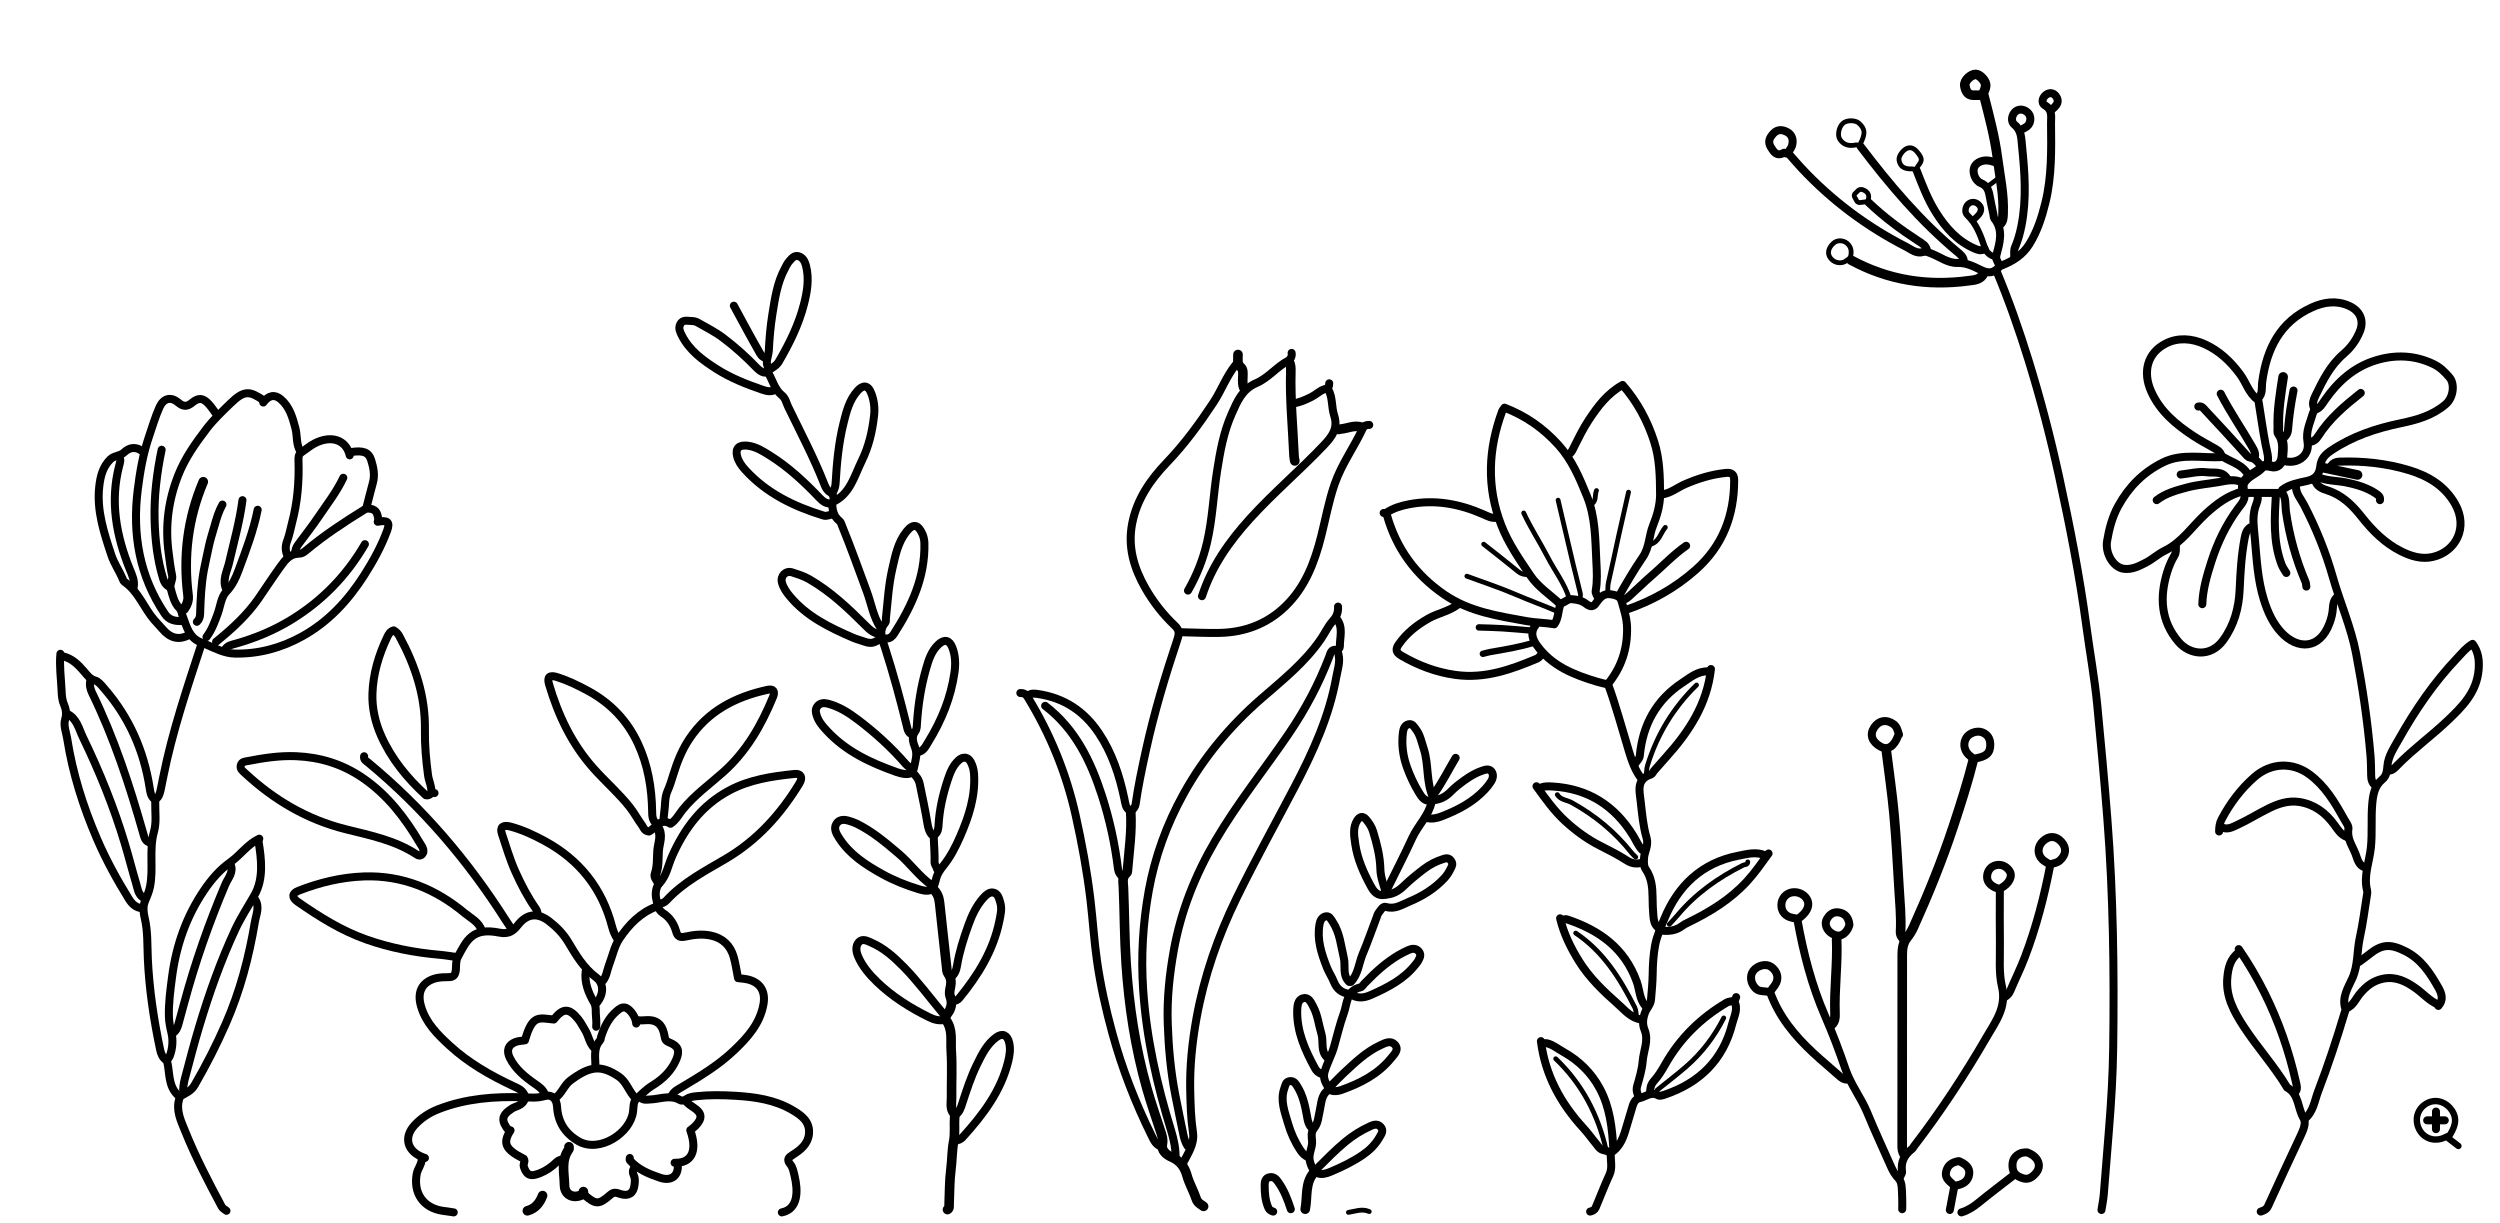 <svg version="1.1" id="Layer_1" xmlns="http://www.w3.org/2000/svg" xmlns:xlink="http://www.w3.org/1999/xlink" x="0px" y="0px"
	 width="100%" viewBox="0 0 1562 764" enable-background="new 0 0 1562 764" xml:space="preserve">
<path fill="none" opacity="1" stroke="#000000" stroke-linecap="round" stroke-linejoin="round" stroke-width="5"
	d="
M1247.5,169.5 
	C1255.114,187.659 1261.603,206.239 1267.419,225.025 
	C1274.835,248.976 1281.154,273.241 1286.504,297.749 
	C1293.248,328.637 1299.316,359.644 1303.521,390.997 
	C1305.736,407.513 1308.754,423.943 1310.36,440.514 
	C1312.667,464.314 1314.851,488.131 1316.707,511.984 
	C1320.399,559.452 1320.964,606.963 1320.329,654.498 
	C1320.102,671.495 1319.089,688.52 1317.711,705.517 
	C1316.617,719.003 1315.504,732.5 1314.464,745.997 
	C1314.206,749.349 1313.5,752.667 1313,756 
"/>
<path fill="none" opacity="1" stroke="#000000" stroke-linecap="round" stroke-linejoin="round" stroke-width="5"
	d="
M836,379 
	C836.237,382.546 835.139,385.329 832.625,388.113 
	C829.753,391.293 827.924,395.395 825.484,398.989 
	C815.38,413.873 801.431,424.901 788.049,436.556 
	C768.506,453.575 752.074,473.226 739.486,495.992 
	C728.967,515.014 721.567,535.299 717.74,556.543 
	C714.097,576.768 712.868,597.237 714.221,618.018 
	C716.196,648.365 722.837,677.607 731.721,706.432 
	C733.54,712.334 734.658,717.968 734.5,724 
"/>
<path fill="none" opacity="1" stroke="#000000" stroke-linecap="round" stroke-linejoin="round" stroke-width="5"
	d="
M835.5,406.5 
	C838.035,412.082 835.883,417.589 834.922,422.986 
	C830.573,447.422 820.409,469.71 808.995,491.497 
	C796.851,514.676 784.124,537.568 772.652,561.074 
	C761.037,584.874 752.346,609.883 747.614,636.021 
	C744.87,651.172 743.274,666.576 743.659,681.996 
	C743.872,690.484 744.08,699.027 745.368,707.52 
	C746.473,714.802 742.116,720.817 739,727 
"/>
<path fill="none" opacity="1" stroke="#000000" stroke-linecap="round" stroke-linejoin="round" stroke-width="5"
	d="
M835,386.5 
	C839.486,391.853 837.044,398.105 837.151,404.002 
	C837.163,404.692 836.387,406.146 835.002,405.983 
	C831.54,405.578 831.346,408.121 830.442,410.478 
	C823.992,427.286 815.62,443.1 805.511,458.007 
	C790.307,480.43 773.232,501.564 759.492,524.995 
	C746.874,546.514 737.77,569.27 733.363,593.976 
	C730.667,609.089 729.08,624.224 729.604,639.496 
	C730.116,654.422 731.433,669.283 734.306,684.038 
	C735.931,692.385 737.681,700.696 739.39,709.023 
	C739.914,711.574 740.637,713.856 742,716 
"/>
<path fill="none" opacity="1" stroke="#000000" stroke-linecap="round" stroke-linejoin="round" stroke-width="5"
	d="
M637.5,433 
	C639.487,432.956 640.886,433.559 642.053,435.468 
	C656.138,458.495 666.209,483.081 672.089,509.48 
	C675.963,526.872 679.19,544.383 681.296,562.024 
	C682.824,574.821 683.591,587.715 685.427,600.51 
	C687.611,615.739 690.951,630.686 695,645.5 
	C701.052,667.643 709.332,688.932 719.49,709.505 
	C720.972,712.507 722.294,715.596 726,716.5 
"/>
<path fill="none" opacity="1" stroke="#000000" stroke-linecap="round" stroke-linejoin="round" stroke-width="5"
	d="
M301,581.5 
	C299.337,576.08 294.288,573.792 290.431,570.583 
	C272.244,555.449 251.462,546.78 227.503,547.595 
	C213.38,548.076 199.69,551.385 186.517,556.543 
	C182.396,558.157 182.158,560.769 186.032,563.454 
	C199.52,572.801 213.354,581.536 228.991,587.026 
	C243.754,592.209 258.944,595.174 274.498,596.527 
	C278.18,596.847 281.833,597.5 285.5,598 
"/>
<path fill="none" opacity="1" stroke="#000000" stroke-linecap="round" stroke-linejoin="round" stroke-width="5"
	d="
M410,514.5 
	C407.575,512.531 407.513,509.836 407.467,507.001 
	C407.228,492.263 404.845,477.991 398.535,464.484 
	C391.718,449.893 381.175,439.05 367.03,431.445 
	C360.879,428.137 354.646,425.112 347.992,423.024 
	C343.333,421.562 341.706,422.995 343.03,427.491 
	C348.747,446.903 357.212,464.763 370.873,480.113 
	C378.255,488.408 386.697,495.672 393.576,504.44 
	C396.346,507.97 398.392,511.91 401.027,515.48 
	C402.141,516.991 402.557,519.276 405.438,519.545 
	C409.583,517.599 412.382,510.702 418.933,514.701 
	C422.391,512.452 424.101,508.905 426.459,505.967 
	C433.703,496.946 443.087,490.214 451.622,482.638 
	C466.325,469.586 475.628,453.253 482.966,435.486 
	C484.477,431.826 483.127,430.219 479.502,431.011 
	C459.419,435.401 442.179,444.275 430.481,461.987 
	C425.974,468.811 423.018,476.349 420.661,484.049 
	C419.595,487.534 418.55,490.939 417.06,494.277 
	C415.202,498.439 415.711,503.09 415.02,507.503 
	C414.735,509.318 414.667,511.167 414.5,513 
"/>
<path fill="none" opacity="1" stroke="#000000" stroke-linecap="round" stroke-linejoin="round" stroke-width="5"
	d="
M269.5,495 
	C269.794,491.317 267.944,488.052 267.466,484.505 
	C266.192,475.041 265.339,465.562 265.49,456 
	C265.822,434.96 259.408,415.749 249.503,397.498 
	C248.678,395.978 247.589,394.744 245.983,393.856 
	C243.798,394.464 242.867,396.132 241.978,397.99 
	C236.595,409.239 233.066,421.106 232.692,433.506 
	C232.424,442.378 234.398,451.241 238.032,459.486 
	C244.531,474.23 254.564,486.351 266.088,496.885 
	C268.483,497.553 269.43,494.654 271.5,495.5 
"/>
<path fill="none" opacity="1" stroke="#000000" stroke-linecap="round" stroke-linejoin="round" stroke-width="6"
	d="
M706.5,507.5 
	C707.195,519.41 705.494,531.185 704.488,542.999 
	C704.416,543.84 704.46,545.02 703.952,545.442 
	C700.873,548.001 701.784,551.186 701.924,554.503 
	C702.594,570.329 702.548,586.197 703.602,601.993 
	C705.363,628.385 709.305,654.487 716.548,679.986 
	C719.081,688.905 722.142,697.675 725.014,706.495 
	C725.921,709.28 726.859,711.752 726.238,715.045 
	C725.535,718.771 728.629,721.486 732.019,722.957 
	C737.219,725.215 740.096,728.973 741.628,734.464 
	C743.024,739.466 745.75,744.083 747.397,749.034 
	C748.248,751.593 750.212,752.439 752,753.75 
"/>
<path fill="none" opacity="1" stroke="#000000" stroke-linecap="round" stroke-linejoin="round" stroke-width="5"
	d="
M411.5,564.5 
	C413.503,564.675 415.154,563.961 416.499,562.499 
	C426.947,551.149 440.505,544.203 453.52,536.533 
	C473.116,524.985 487.784,508.697 499.475,489.485 
	C501.735,485.771 500.462,483.156 496.506,483.562 
	C482.339,485.013 468.318,487.079 455.487,493.976 
	C438.41,503.154 427.623,517.637 419.933,534.97 
	C417.369,540.748 416.507,547.208 411.733,552.222 
	C409.84,554.209 409.222,558.61 410.097,561.975 
	C410.898,565.055 410.903,568.419 414.41,570.642 
	C418.432,573.19 421.171,577.292 422.456,582.012 
	C423.406,585.497 425.203,585.852 428.526,585.12 
	C433.576,584.007 438.823,583.456 443.994,584.528 
	C451.489,586.084 456.39,590.695 458.442,598.016 
	C459.629,602.253 460.232,606.654 461.128,611.131 
	C463.157,611.408 465.377,611.508 467.491,612.035 
	C475.076,613.929 478.444,619.552 477.008,627.501 
	C474.802,639.709 466.941,648.385 458.436,656.432 
	C448.907,665.449 437.702,672.274 426.466,678.942 
	C423.714,680.575 420.838,681.838 419.5,685 
"/>
<path fill="none" opacity="1" stroke="#000000" stroke-linecap="round" stroke-linejoin="round" stroke-width="5"
	d="
M1446.5,300 
	C1447.408,304.003 1451.015,305.389 1454.047,306.354 
	C1463.344,309.312 1469.739,315.589 1475.54,322.969 
	C1482.345,331.627 1490.164,339.387 1500.066,344.369 
	C1506.168,347.439 1512.864,349.634 1519.998,347.989 
	C1534.551,344.634 1542.164,329.524 1534.016,314.991 
	C1527.546,303.45 1516.887,297.261 1504.946,293.679 
	C1490.881,289.46 1476.268,287.912 1461.498,288.438 
	C1459.249,288.518 1457.732,289.298 1456.5,291 
"/>
<path fill="none" opacity="1" stroke="#000000" stroke-linecap="round" stroke-linejoin="round" stroke-width="5"
	d="
M855.5,265.5 
	C853.794,265.422 852.262,265.908 851.523,267.51 
	C846.058,279.363 838.202,289.96 833.887,302.461 
	C830.207,313.119 828.232,324.14 825.49,334.997 
	C821.355,351.375 815.482,366.94 802.967,378.966 
	C791.581,389.906 777.674,395.123 761.999,395.441 
	C753.839,395.607 745.667,395.167 737.5,395 
"/>
<path fill="none" opacity="1" stroke="#000000" stroke-linecap="round" stroke-linejoin="round" stroke-width="5"
	d="
M772,228 
	C766.201,235.159 763.134,243.919 758.09,251.559 
	C749.343,264.808 740.033,277.54 729.026,289.025 
	C718.665,299.836 710.391,311.787 707.402,326.981 
	C704.494,341.76 708.487,354.973 715.605,367.44 
	C720.557,376.111 726.757,384.046 734.058,390.939 
	C736.943,393.663 736.837,395.936 735.629,399.543 
	C727.985,422.375 721.099,445.431 715.935,468.986 
	C713.496,480.109 711.133,491.231 709.531,502.504 
	C709.275,504.306 708.119,505.345 707,506.5 
"/>
<path fill="none" opacity="1" stroke="#000000" stroke-linecap="round" stroke-linejoin="round" stroke-width="5"
	d="
M1406,329.5 
	C1403.628,331.018 1402.987,333.458 1402.495,335.999 
	C1400.419,346.734 1399.805,357.572 1399.327,368.492 
	C1398.833,379.769 1395.921,390.596 1389.029,400.021 
	C1380.917,411.114 1367.95,409.085 1361.06,400.949 
	C1350.09,387.994 1349.246,373.105 1354.057,357.517 
	C1355.173,353.899 1356.677,350.306 1358.621,347.073 
	C1359.796,345.117 1359.409,343.377 1359.5,341.5 
"/>
<path fill="none" opacity="1" stroke="#000000" stroke-linecap="round" stroke-linejoin="round" stroke-width="5"
	d="
M1427,288 
	C1429.5,288.665 1431.965,288.803 1434.508,288.025 
	C1439.253,286.573 1442.847,282.261 1441.742,276.046 
	C1440.566,269.438 1443.374,264.227 1444.995,258.499 
	C1445.364,257.196 1446.336,256.195 1445.608,254.455 
	C1444.658,252.186 1445.5,249.668 1446.535,247.517 
	C1451.21,237.799 1455.968,228.171 1464.452,220.944 
	C1468.874,217.178 1472.266,212.4 1474.457,206.983 
	C1477.223,200.145 1474.456,194.06 1467.499,191.002 
	C1459.672,187.561 1451.932,188.714 1444.523,192.05 
	C1424.569,201.034 1416.237,217.909 1413.452,238.494 
	C1412.969,242.064 1413.955,246.099 1410.75,249 
"/>
<path fill="none" opacity="1" stroke="#000000" stroke-linecap="round" stroke-linejoin="round" stroke-width="5"
	d="
M386,587 
	C384.321,584.557 383.191,581.95 382.433,579.017 
	C376.254,555.107 362.11,537.322 340.479,525.538 
	C333.646,521.816 326.597,518.512 319.011,516.459 
	C314.352,515.198 312.154,516.661 313.587,520.971 
	C316.213,528.871 318.551,536.879 321.967,544.515 
	C325.641,552.728 329.79,560.648 334.967,568.023 
	C335.547,568.85 335.667,570 336,571 
"/>
<path fill="none" opacity="1" stroke="#000000" stroke-linecap="round" stroke-linejoin="round" stroke-width="5"
	d="
M1416.5,290.5 
	C1417.92,286.193 1416.404,282.167 1415.585,277.983 
	C1413.964,269.706 1412.85,261.331 1411.481,253.003 
	C1411.285,251.814 1411.212,250.154 1410.439,249.582 
	C1405.028,245.58 1403.413,239.009 1399.629,233.905 
	C1393.634,225.82 1386.659,219.179 1377.488,215.026 
	C1369.446,211.384 1360.815,210.732 1353.097,214.69 
	C1341.548,220.612 1338.66,232.45 1344.006,244.497 
	C1349.531,256.949 1359.498,265.242 1370.521,272.468 
	C1374.389,275.003 1378.478,277.205 1382.508,279.485 
	C1384.872,280.823 1387.386,281.947 1388,285 
"/>
<path fill="none" opacity="1" stroke="#000000" stroke-linecap="round" stroke-linejoin="round" stroke-width="5"
	d="
M550,392 
	C545.557,385.108 544.365,376.986 541.57,369.474 
	C536.475,355.779 531.633,341.991 526.065,328.473 
	C525.623,327.401 525.426,326.251 524.492,325.511 
	C520.741,322.54 519.935,318.446 520.005,313.815 
	C531.157,308.884 533.693,297.576 538.423,287.962 
	C542.812,279.042 545.053,269.457 546.136,259.515 
	C546.658,254.728 546.07,250.365 544.484,246.006 
	C542.345,240.128 539.036,240.629 535.97,243.973 
	C530.61,249.821 528.835,257.165 527.011,264.503 
	C523.953,276.812 522.8,289.391 522.078,302.004 
	C521.945,304.334 521.247,306.194 520,308 
"/>
<path fill="none" opacity="1" stroke="#000000" stroke-linecap="round" stroke-linejoin="round" stroke-width="6"
	d="
M1233,474.5 
	C1229.479,488.528 1225.074,502.285 1220.539,516.013 
	C1213.388,537.654 1204.827,558.726 1195.46,579.482 
	C1194.422,581.782 1193.017,583.977 1191.458,585.967 
	C1188.985,589.125 1188.528,592.767 1188.524,596.5 
	C1188.485,636.167 1188.506,675.833 1188.484,715.5 
	C1188.483,717.656 1188.554,719.736 1190,721.5 
"/>
<path fill="none" opacity="1" stroke="#000000" stroke-linecap="round" stroke-linejoin="round" stroke-width="5"
	d="
M573,470 
	C576.96,469.585 578.262,466.405 580.036,463.522 
	C588.318,450.058 594.208,435.668 596.382,419.984 
	C597.09,414.876 596.975,409.51 594.987,404.505 
	C593.144,399.865 590.129,399.19 586.499,402.499 
	C581.916,406.678 580.165,412.392 578.57,418.02 
	C575.471,428.95 573.672,440.139 572.969,451.498 
	C572.855,453.345 572.896,455.594 571.891,456.917 
	C569.274,460.359 570.545,463.965 571.689,466.927 
	C573.445,471.476 571.87,475.318 571.084,479.516 
	C570.308,483.659 567.723,483.943 564.503,483.477 
	C563.15,483.281 561.796,482.939 560.506,482.484 
	C544.136,476.71 528.571,469.522 516.54,456.463 
	C514.006,453.713 511.527,450.962 510.275,447.072 
	C509.556,444.839 509.41,443.23 510.538,441.525 
	C512.074,439.205 514.711,439.011 516.981,439.578 
	C524.077,441.35 530.225,445.294 535.93,449.593 
	C546.88,457.846 557.002,467.09 566.021,477.482 
	C566.863,478.452 568,479.167 569,480 
"/>
<path fill="none" opacity="1" stroke="#000000" stroke-linecap="round" stroke-linejoin="round" stroke-width="5"
	d="
M1446.5,256 
	C1449.548,255.048 1450.874,252.476 1452.556,250.039 
	C1460.585,238.403 1470.84,229.272 1484.534,225.113 
	C1496.647,221.434 1508.826,221.863 1520.505,227.49 
	C1524.594,229.461 1527.673,232.503 1530.553,235.956 
	C1533.763,239.807 1533.073,248.282 1528.072,252.584 
	C1519.903,259.612 1510.064,262.339 1499.987,264.439 
	C1484.493,267.669 1469.718,272.542 1456.495,281.492 
	C1452.898,283.926 1450.227,286.395 1449.697,291.468 
	C1449.29,295.365 1447.53,299.184 1441.598,300.455 
	C1436.461,301.556 1430.599,302.535 1426,306 
"/>
<path fill="none" opacity="1" stroke="#000000" stroke-linecap="round" stroke-linejoin="round" stroke-width="5"
	d="
M549.5,396 
	C545.835,395.747 543.421,393.476 540.973,391.027 
	C530.122,380.172 519.045,369.631 505.581,361.86 
	C502.148,359.879 498.534,358.814 494.958,357.625 
	C490.9,356.277 487.454,359.874 488.556,363.985 
	C489.418,367.202 491.315,369.93 493.472,372.524 
	C504.02,385.211 518.346,392.103 533.013,398.47 
	C535.421,399.516 538.03,400.088 540.491,401.023 
	C542.7,401.862 545.023,401.983 546.951,400.911 
	C549.217,399.652 551.38,398.889 554.001,398.929 
	C555.941,398.958 557.392,397.821 558.542,396.027 
	C569.607,378.763 578.042,360.661 577.571,339.498 
	C577.525,337.452 577.111,335.459 576.389,333.798 
	C573.843,327.934 570.768,326.685 566.488,331.991 
	C560.94,338.868 559.402,347.246 557.499,355.5 
	C555.146,365.702 554.608,376.138 553.501,386.5 
	C553.412,387.333 553.649,388.441 553.201,388.958 
	C548.721,394.122 551.138,399.101 552.888,404.536 
	C558.083,420.663 562.511,437.025 566.544,453.489 
	C567.095,455.739 567.43,458.43 570.5,459 
"/>
<path fill="none" opacity="1" stroke="#000000" stroke-linecap="round" stroke-linejoin="round" stroke-width="5"
	d="
M236,326 
	C242.107,324.806 243.857,326.178 241.909,331.466 
	C238.261,341.366 233.189,350.609 227.502,359.501 
	C217.54,375.079 205.323,388.385 188.993,397.488 
	C175.799,404.842 161.582,408.699 146.504,408.349 
	C140.565,408.211 134.976,405.422 129.499,403.002 
	C128.338,402.489 127.193,401.923 125.996,401.513 
	C118.121,398.812 116.622,391.436 114.132,384.949 
	C113.483,383.261 113.591,381.486 112.067,379.935 
	C108.734,376.544 107.807,371.849 106.612,367.469 
	C105.916,364.919 108.154,362.322 107.521,359.495 
	C106.489,354.887 106.019,350.192 105.384,345.516 
	C103.107,328.743 105.133,312.739 111.355,296.943 
	C115.603,286.161 122.104,277.033 128.983,267.987 
	C133.439,262.128 138.775,257.114 144.019,252.019 
	C152.642,243.642 155.966,244.223 164.5,250 
"/>
<path fill="none" opacity="1" stroke="#000000" stroke-linecap="round" stroke-linejoin="round" stroke-width="5"
	d="
M582,553 
	C574.204,547.512 568.776,539.563 561.559,533.43 
	C553.224,526.347 544.918,519.319 534.996,514.508 
	C534.191,514.117 533.345,513.8 532.498,513.506 
	C529.017,512.298 525.061,511.012 522.648,514.599 
	C520.549,517.721 522.667,521.142 524.526,523.983 
	C531.088,534.016 540.815,540.309 551.008,545.986 
	C558.295,550.046 565.983,553.132 573.982,555.56 
	C580.248,557.463 583.034,557.165 584.664,549.924 
	C585.529,546.086 587.166,543.715 589.408,540.926 
	C593.867,535.377 597.121,528.994 599.96,522.483 
	C605.37,510.074 609.5,497.363 608.581,483.495 
	C608.399,480.753 607.706,478.315 606.464,476.02 
	C604.745,472.844 601.756,472.524 598.999,474.999 
	C595.241,478.371 593.557,482.955 592.052,487.517 
	C589.055,496.599 586.935,505.875 586.406,515.495 
	C586.292,517.561 586.074,520.017 584,521.5 
"/>
<path fill="none" opacity="1" stroke="#000000" stroke-linecap="round" stroke-linejoin="round" stroke-width="5"
	d="
M595,625.5 
	C596.839,625.597 598.371,624.852 599.484,623.487 
	C611.122,609.216 620.679,593.811 624.395,575.479 
	C625.144,571.786 626.127,567.892 625.002,563.999 
	C624.23,561.324 623.531,558.18 620.473,557.658 
	C618.166,557.265 616.154,559.07 614.46,560.964 
	C610,565.948 607.261,571.869 605.051,578.018 
	C602.066,586.322 599.374,594.724 597.927,603.488 
	C597.489,606.143 596.561,608.868 594,610.5 
"/>
<path fill="none" opacity="1" stroke="#000000" stroke-linecap="round" stroke-linejoin="round" stroke-width="5"
	d="
M1405,297.5 
	C1401.899,290.523 1394.685,289.032 1389,285.5 
	C1376.488,286.534 1363.677,282.853 1351.451,288.901 
	C1339.113,295.004 1330.079,304.189 1323.536,316.02 
	C1319.759,322.848 1317.797,330.344 1316.514,338.002 
	C1315.223,345.705 1320.323,354.509 1327.013,355.399 
	C1332.037,356.067 1336.644,353.686 1340.957,351.419 
	C1344.99,349.299 1348.457,346.068 1352.541,344.084 
	C1363.331,338.842 1369.653,328.842 1378.085,321.092 
	C1384.92,314.809 1392.372,309.106 1401.942,306.875 
	C1403.611,311.805 1400.677,314.545 1398.488,317.491 
	C1390.908,327.694 1385.456,339.032 1381.62,351.038 
	C1378.881,359.614 1376.305,368.349 1376,377.5 
"/>
<path fill="none" opacity="1" stroke="#000000" stroke-linecap="round" stroke-linejoin="round" stroke-width="5"
	d="
M519.5,314.5 
	C516.237,314.969 514.072,313.206 511.982,311.017 
	C502.552,301.136 492.595,291.828 480.963,284.559 
	C476.663,281.871 472.336,279.069 467.006,278.449 
	C461.805,277.843 459.32,280.092 460.534,284.992 
	C461.345,288.268 463.314,291.03 465.53,293.473 
	C478.83,308.14 495.888,316.379 514.468,322.104 
	C516.84,322.835 518.471,321.319 520.5,321.5 
"/>
<path fill="none" opacity="1" stroke="#000000" stroke-linecap="round" stroke-linejoin="round" stroke-width="5"
	d="
M264.5,532 
	C264.736,529.972 263.436,528.572 262.511,526.994 
	C253.141,511.012 242.059,496.581 226.521,485.97 
	C213.96,477.392 200.125,473.107 185.001,472.47 
	C174.671,472.034 164.574,473.617 154.512,475.562 
	C153.03,475.848 151.087,475.92 150.49,477.997 
	C149.779,480.47 151.583,481.664 153.01,482.989 
	C171.139,499.812 191.752,512.028 215.975,518.1 
	C231.288,521.938 246.976,525.013 260.51,533.984 
	C262.376,535.22 263.683,534.376 264.5,532.5 
"/>
<path fill="none" opacity="1" stroke="#000000" stroke-linecap="round" stroke-linejoin="round" stroke-width="5"
	d="
M807,220.5 
	C807.433,222.606 806.179,224.704 804.927,225.361 
	C797.625,229.191 792.443,236.158 784.939,239.356 
	C776.124,243.113 772.972,250.908 769.579,258.535 
	C764.497,269.956 762.319,282.169 760.402,294.485 
	C758.096,309.302 757.556,324.336 754.127,339.03 
	C751.639,349.692 747.654,359.582 742.25,369 
"/>
<path fill="none" opacity="1" stroke="#000000" stroke-linecap="round" stroke-linejoin="round" stroke-width="5"
	d="
M589,633 
	C580.91,623.268 573.38,613.06 564.489,604.01 
	C558.591,598.006 552.346,592.433 544.503,588.993 
	C541.88,587.842 538.899,586.139 536.614,588.606 
	C534.365,591.035 534.923,594.683 536.106,597.455 
	C538.764,603.685 543.119,608.81 547.987,613.513 
	C557.546,622.748 568.631,629.682 580.482,635.536 
	C583.813,637.181 587.101,638.087 590.75,637 
"/>
<path fill="none" opacity="1" stroke="#000000" stroke-linecap="round" stroke-linejoin="round" stroke-width="5"
	d="
M37.75,408.5 
	C37.03,416.032 38.104,423.504 38.449,431.002 
	C38.592,434.099 38.691,437.079 39.939,440.026 
	C41.213,443.032 41.749,446.009 40.693,449.557 
	C39.548,453.403 41.356,457.514 41.98,461.503 
	C45.373,483.163 51.919,503.902 60.554,523.977 
	C66.162,537.012 72.951,549.461 80.431,561.543 
	C82.534,564.94 84.968,567.199 89,567.5 
"/>
<path fill="none" opacity="1" stroke="#000000" stroke-linecap="round" stroke-linejoin="round" stroke-width="5"
	d="
M159,561.5 
	C162.641,566.214 160.011,571.429 159.258,575.96 
	C155.63,597.799 150.051,619.132 141.102,639.544 
	C135.303,652.77 128.782,665.555 121.561,678.035 
	C119.415,681.744 115.809,683.064 112.5,685 
"/>
<path fill="none" opacity="1" stroke="#000000" stroke-linecap="round" stroke-linejoin="round" stroke-width="5"
	d="
M597,712.5 
	C598.839,712.597 600.308,711.804 601.494,710.494 
	C614.122,696.541 625.405,681.76 629.961,662.99 
	C630.87,659.244 631.451,655.427 630.542,651.49 
	C629.449,646.758 626.413,645.216 622.531,648.042 
	C616.665,652.313 613.568,658.639 610.458,664.979 
	C606.507,673.034 603.79,681.526 601.031,690.01 
	C600.205,692.547 599.395,694.986 597,696.5 
"/>
<path fill="none" opacity="1" stroke="#000000" stroke-linecap="round" stroke-linejoin="round" stroke-width="5"
	d="
M161.5,525.5 
	C163.391,536.984 164.752,549.123 159.035,559.237 
	C155.056,566.277 150.519,573.17 147.083,580.539 
	C137.903,600.229 130.685,620.67 124.43,641.479 
	C121.191,652.256 118.383,663.134 115.499,674 
	C114.671,677.116 114.298,680.277 114.5,683.5 
"/>
<path fill="none" opacity="1" stroke="#000000" stroke-linecap="round" stroke-linejoin="round" stroke-width="5"
	d="
M480.5,230.5 
	C477.576,226.667 480.172,222.865 480.362,218.993 
	C480.732,211.448 481.368,203.942 482.558,196.509 
	C484.148,186.573 485.567,176.54 490.506,167.503 
	C491.26,166.123 491.845,164.697 492.94,163.447 
	C494.616,161.533 496.204,159.258 498.968,160.103 
	C501.577,160.901 502.84,163.199 503.566,165.983 
	C505.694,174.141 504.315,182.206 502.347,189.961 
	C499.095,202.779 493.226,214.607 486.558,226.034 
	C484.813,229.025 481.54,229.954 479.278,232.285 
	C477.878,233.728 474.811,231.93 472.981,230.018 
	C466.348,223.089 459.261,216.695 451.56,210.919 
	C446.651,207.237 441.217,204.581 435.972,201.548 
	C434.829,200.887 433.332,200.554 432,200.561 
	C429.54,200.573 426.569,199.504 425.036,202.518 
	C423.794,204.961 424.809,207.221 425.967,209.517 
	C430.75,218.998 438.971,224.964 447.535,230.445 
	C456.52,236.195 466.409,240.1 476.488,243.536 
	C479.235,244.472 481.833,245.002 484.5,243.5 
"/>
<path fill="none" opacity="1" stroke="#000000" stroke-linecap="round" stroke-linejoin="round" stroke-width="5"
	d="
M1434.5,304.5 
	C1434.773,308.8 1437.703,311.91 1439.548,315.475 
	C1447.015,329.902 1453.087,344.851 1457.535,360.49 
	C1462.107,376.566 1468.969,391.901 1472.123,408.477 
	C1476.129,429.525 1479.283,450.647 1481.072,471.994 
	C1481.409,476.008 1481.444,479.997 1481.482,484 
	C1481.508,486.791 1481.908,489.349 1484.5,491 
"/>
<path fill="none" opacity="1" stroke="#000000" stroke-linecap="round" stroke-linejoin="round" stroke-width="5"
	d="
M1282.5,68 
	C1285.064,65.808 1287.023,63.426 1284.486,60.01 
	C1282.86,57.82 1280.453,57.786 1278.561,59.089 
	C1276.09,60.79 1275.192,64.384 1277.622,65.789 
	C1282.62,68.678 1281.442,72.899 1281.485,77 
	C1281.66,93.592 1282,110.195 1278.012,126.503 
	C1275.786,135.605 1272.943,144.462 1267.987,152.492 
	C1263.866,159.168 1257.605,163.188 1250.471,165.924 
	C1249.254,166.391 1248.752,167.161 1247.935,167.931 
	C1244.751,170.936 1241.678,170.642 1237.455,168.594 
	C1232.944,166.406 1228.56,164.095 1222.993,164.282 
	C1217.078,164.481 1212.016,160.442 1206.556,158.353 
	C1204.787,157.676 1203.42,156.887 1201.492,157.474 
	C1197.401,158.72 1194.091,155.796 1191.116,154.274 
	C1166.449,141.652 1144.465,125.292 1125.511,104.989 
	C1122.773,102.056 1120.189,98.98 1117.492,95.924 
	C1117.347,94.136 1118.97,93.062 1119.501,91.5 
	C1120.717,87.929 1119.946,84.451 1116.902,82.667 
	C1114.251,81.113 1110.799,80.321 1107.96,83.464 
	C1105.576,86.105 1104.388,88.598 1106.46,92.024 
	C1108.384,95.207 1110.276,97.911 1114.496,95.494 
	C1115.355,95.002 1116.167,96.816 1117,95.5 
"/>
<path fill="none" opacity="1" stroke="#000000" stroke-linecap="round" stroke-linejoin="round" stroke-width="6"
	d="
M1178.5,468.5 
	C1180.167,482 1182.168,495.469 1183.411,509.008 
	C1184.8,524.139 1185.561,539.33 1186.477,554.501 
	C1187.03,563.657 1187.954,572.807 1187.484,581.999 
	C1187.372,584.197 1188.433,585.7 1190,587 
"/>
<path fill="none" opacity="1" stroke="#000000" stroke-linecap="round" stroke-linejoin="round" stroke-width="5"
	d="
M1410.5,309.5 
	C1411.196,312.391 1409.62,314.896 1408.909,317.475 
	C1407.19,323.719 1408.215,329.738 1408.778,336.02 
	C1409.948,349.069 1410.534,362.128 1414.483,374.755 
	C1416.865,382.373 1420.157,389.665 1425.601,395.405 
	C1435.575,405.922 1449.3,405.919 1455.459,389.485 
	C1456.592,386.463 1457.405,383.325 1457.578,380.004 
	C1457.709,377.497 1458.14,374.864 1460.25,373 
"/>
<path fill="none" opacity="1" stroke="#000000" stroke-linecap="round" stroke-linejoin="round" stroke-width="5"
	d="
M42,446 
	C48.056,448.956 49.298,455.498 51.774,460.609 
	C62.162,482.053 71.097,504.148 77.974,527.008 
	C80.467,535.293 82.569,543.696 85.052,551.984 
	C85.946,554.969 86.228,558.344 89,560.5 
"/>
<path fill="none" opacity="1" stroke="#000000" stroke-linecap="round" stroke-linejoin="round" stroke-width="5"
	d="
M1053.5,341 
	C1045.508,346.571 1038.87,353.709 1031.527,360.031 
	C1026.883,364.03 1022.551,368.39 1017.976,372.473 
	C1016.06,374.183 1013.912,376.026 1011.333,372.794 
	C1016.026,364.489 1020.914,356.08 1026.316,348.217 
	C1030.644,341.92 1030.191,334.861 1032.792,328.416 
	C1035.258,322.306 1037.256,315.493 1037.219,309.002 
	C1037.157,297.965 1037,286.765 1033.535,275.989 
	C1029.322,262.883 1022.973,251.063 1013.791,240.518 
	C1004.196,245.916 998.159,254.094 992.581,262.553 
	C989.144,267.765 986.382,273.441 983.565,279.033 
	C982.61,280.929 981.931,282.869 980,284 
"/>
<path fill="none" opacity="1" stroke="#000000" stroke-linecap="round" stroke-linejoin="round" stroke-width="5"
	d="
M135,258.5 
	C133.5,256.5 132.142,254.371 130.471,252.527 
	C126.927,248.616 124.144,248.195 120.065,251.578 
	C116.907,254.197 114.58,254.218 111.442,251.569 
	C106.791,247.643 102.208,248.683 99.605,254.547 
	C96.962,260.502 95.119,266.817 93.01,273.004 
	C89.358,283.719 87.458,294.843 86.065,306.008 
	C82.599,333.777 87.082,359.897 102.962,383.526 
	C105.744,387.666 109.642,388.19 114,388 
"/>
<path fill="none" opacity="1" stroke="#000000" stroke-linecap="round" stroke-linejoin="round" stroke-width="5"
	d="
M227.5,472.5 
	C227.043,474.64 228.842,475.484 230.028,476.466 
	C264.069,504.619 292.37,537.769 316.006,574.996 
	C317.294,577.025 318.667,579 320,581 
"/>
<path fill="none" opacity="1" stroke="#000000" stroke-linecap="round" stroke-linejoin="round" stroke-width="5"
	d="
M162,524 
	C154.775,527.377 150.229,534.189 144.155,538.516 
	C137.186,543.481 132.119,549.477 127.619,556.081 
	C116.443,572.479 110.029,590.808 107.485,610.498 
	C106.434,618.638 105.319,626.77 105.527,634.999 
	C105.614,638.42 106.252,641.708 107.079,645.103 
	C108.194,649.681 107.926,655.147 105.989,659.995 
	C105.518,661.173 104.143,661.971 104.501,663.5 
	C106.145,670.499 105.032,678.348 110.941,684.061 
	C111.44,684.544 112.421,685.242 112.029,686.509 
	C109.787,693.743 112.989,700.12 115.545,706.482 
	C122.114,722.836 130.255,738.448 138.556,753.97 
	C139.125,755.034 140.5,755.667 141.5,756.5 
"/>
<path fill="none" opacity="1" stroke="#000000" stroke-linecap="round" stroke-linejoin="round" stroke-width="5"
	d="
M653,441 
	C671.702,455.312 681.451,475.337 688.459,497.013 
	C693.304,511.996 696.641,527.344 698.536,542.996 
	C698.746,544.725 699.669,546.276 701,547.5 
"/>
<path fill="none" opacity="1" stroke="#000000" stroke-linecap="round" stroke-linejoin="round" stroke-width="5"
	d="
M144,540 
	C146.23,544.942 142.478,548.613 140.854,552.438 
	C130.547,576.721 121.852,601.533 114.997,626.999 
	C113.851,631.255 112.628,635.49 111.516,639.754 
	C110.917,642.047 110.045,644.118 108,645.5 
"/>
<path fill="none" opacity="1" stroke="#000000" stroke-linecap="round" stroke-linejoin="round" stroke-width="5"
	d="
M830,243.5 
	C832.734,248.49 831.86,254.295 833.553,259.483 
	C836.156,267.461 832.504,272.515 827.157,278.149 
	C812.211,293.893 795.595,307.93 781.003,324.003 
	C768.01,338.314 757.033,353.88 751,372.5 
"/>
<path fill="none" opacity="1" stroke="#000000" stroke-linecap="round" stroke-linejoin="round" stroke-width="5"
	d="
M1477.75,542 
	C1473.524,540.742 1472.92,536.521 1471.701,533.421 
	C1469.771,528.51 1466.303,523.972 1467.293,517.966 
	C1467.614,516.017 1465.635,513.592 1464.477,511.513 
	C1458.752,501.231 1452.822,491.202 1443.054,483.928 
	C1432.543,476.101 1418.986,476.369 1408.529,485.533 
	C1400.002,493.004 1393.298,501.986 1388.021,512.011 
	C1386.805,514.321 1386.52,516.904 1386.5,519.5 
"/>
<path fill="none" opacity="1" stroke="#000000" stroke-linecap="round" stroke-linejoin="round" stroke-width="5"
	d="
M1038,309 
	C1043.666,308.37 1047.977,304.615 1052.982,302.459 
	C1061.177,298.929 1069.576,296.329 1078.497,295.469 
	C1082.006,295.131 1083.512,296.536 1083.515,300 
	C1083.532,322.115 1076.292,341.109 1059.497,355.996 
	C1046.721,367.32 1032.133,375.509 1016,381 
"/>
<path fill="none" opacity="1" stroke="#000000" stroke-linecap="round" stroke-linejoin="round" stroke-width="5"
	d="
M56.5,425 
	C55.757,427.801 56.432,430.612 57.579,432.962 
	C71.314,461.108 80.998,490.71 89.508,520.748 
	C90.218,523.251 90.77,525.937 94,526.5 
"/>
<path fill="none" opacity="1" stroke="#000000" stroke-linecap="round" stroke-linejoin="round" stroke-width="5"
	d="
M866,558.5 
	C864.81,553.339 862.559,548.461 862.449,543.001 
	C862.287,534.945 860.236,527.176 857.921,519.524 
	C857.088,516.771 855.462,514.242 853.52,511.983 
	C851.349,509.457 849.491,510.28 848.035,512.523 
	C845.101,517.04 846.064,522.304 846.704,526.972 
	C848.019,536.561 852.012,545.47 856.628,553.93 
	C858.299,556.992 860.873,560.263 865.5,559 
"/>
<path fill="none" opacity="1" stroke="#000000" stroke-linecap="round" stroke-linejoin="round" stroke-width="5"
	d="
M371.5,655 
	C368.134,651.879 367.839,647.158 365.506,643.496 
	C364.139,641.351 363.038,639.004 361.464,637.029 
	C355.561,629.624 351.741,629.667 346,637 
	C337.013,636.229 332.648,633.382 328.001,650.005 
	C326.001,650.34 323.872,650.342 322.025,651.065 
	C317.521,652.83 316.26,656.412 318.53,660.985 
	C322.087,668.154 328.172,673.011 334.549,677.43 
	C337.126,679.216 339.51,680.901 340.5,684 
"/>
<path fill="none" opacity="1" stroke="#000000" stroke-linecap="round" stroke-linejoin="round" stroke-width="5"
	d="
M488.5,757.5 
	C498.911,755.402 498.603,743.733 496.463,734.759 
	C495.873,732.284 495.393,729.461 493.876,727.601 
	C491.218,724.34 492.68,723.183 495.456,721.431 
	C500.291,718.38 504.834,714.727 505.44,708.494 
	C506.197,700.712 500.716,696.877 494.985,693.526 
	C484.043,687.128 471.793,685.372 459.491,684.646 
	C451.373,684.166 443.161,684.024 434.991,684.919 
	C432.849,685.153 430.746,685.47 429.061,686.591 
	C427.686,687.506 426.079,688.007 425.053,687.409 
	C418.712,683.712 412.347,686.776 405.999,686.968 
	C404.139,687.024 402.113,687.548 400.5,686 
"/>
<path fill="none" opacity="1" stroke="#000000" stroke-linecap="round" stroke-linejoin="round" stroke-width="5"
	d="
M1249.5,556 
	C1249.5,567.167 1249.373,578.335 1249.54,589.499 
	C1249.675,598.502 1248.785,607.828 1250.824,616.423 
	C1253.88,629.305 1246.741,638.457 1241.287,647.877 
	C1227.618,671.487 1212.629,694.312 1196.001,716.001 
	C1195.494,716.662 1195.116,717.483 1194.481,717.976 
	C1189.872,721.554 1187.485,725.983 1188.406,732.014 
	C1188.569,733.08 1187.5,734.333 1187,735.5 
"/>
<path fill="none" opacity="1" stroke="#000000" stroke-linecap="round" stroke-linejoin="round" stroke-width="5"
	d="
M895.5,499 
	C895.5,498.833 895.556,498.64 895.492,498.504 
	C890.896,488.758 892.831,477.746 889.519,467.744 
	C888.127,463.54 887.38,459.117 884.537,455.471 
	C883.312,453.901 882.376,451.945 880.012,452.549 
	C877.603,453.165 876.827,455.449 876.564,457.508 
	C875.606,465.006 876.546,472.425 879.097,479.465 
	C881.044,484.84 883.468,490.076 886.457,495.026 
	C888.463,498.35 890.416,501.309 895,500 
"/>
<path fill="none" opacity="1" stroke="#000000" stroke-linecap="round" stroke-linejoin="round" stroke-width="5"
	d="
M126,402 
	C117.01,429.549 107.656,456.993 101.999,485.5 
	C101.503,488.001 101.039,490.509 100.489,492.998 
	C99.94,495.481 99.457,498.028 97,499.5 
"/>
<path fill="none" opacity="1" stroke="#000000" stroke-linecap="round" stroke-linejoin="round" stroke-width="5"
	d="
M843,613.5 
	C838.553,609.266 840.803,603.471 839.61,598.474 
	C837.775,590.788 837.211,582.825 832.617,575.922 
	C831.336,573.998 830.464,571.937 828.03,572.61 
	C825.924,573.193 824.862,575.079 824.436,577.489 
	C822.737,587.075 825.647,595.828 829.045,604.482 
	C830.266,607.592 832.213,610.415 833.449,613.52 
	C835.218,617.964 838.362,620.364 843,621 
"/>
<path fill="none" opacity="1" stroke="#000000" stroke-linecap="round" stroke-linejoin="round" stroke-width="5"
	d="
M39,410 
	C44.856,411.24 48.79,415.237 52.481,419.517 
	C54.474,421.828 56.046,424.243 59.444,425.199 
	C61.577,425.799 63.354,428.17 64.971,430.025 
	C80.66,448.016 89.921,468.959 93.538,492.494 
	C93.889,494.781 94.231,497.287 96.062,498.931 
	C96.82,499.613 97.005,500.208 96.987,501 
	C96.844,507.167 97.873,513.675 96.245,519.428 
	C92.998,530.901 96.012,542.592 93.72,554.044 
	C93.059,557.348 91.785,560.072 90.583,563.034 
	C89.222,566.387 89.543,569.89 90.406,573.522 
	C92.392,581.872 91.977,590.511 92.363,599.006 
	C93.229,618.095 96.051,636.857 99.972,655.506 
	C100.567,658.333 101.487,660.841 104,662.5 
"/>
<path fill="none" opacity="1" stroke="#000000" stroke-linecap="round" stroke-linejoin="round" stroke-width="5"
	d="
M228,340 
	C216.539,359.787 201.067,375.635 181.508,387.513 
	C170.858,393.979 159.496,398.683 147.526,402.092 
	C145.02,402.805 142.003,403.214 140.5,406 
"/>
<path fill="none" opacity="1" stroke="#000000" stroke-linecap="round" stroke-linejoin="round" stroke-width="5"
	d="
M706,506.5 
	C703.158,504.782 703.08,501.784 702.493,499.001 
	C699.422,484.454 694.882,470.49 686.513,457.991 
	C677.252,444.161 664.526,435.839 647.994,433.545 
	C646.16,433.29 644.14,433.103 642.5,434.5 
"/>
<path fill="none" opacity="1" stroke="#000000" stroke-linecap="round" stroke-linejoin="round" stroke-width="5"
	d="
M1399,595 
	C1393.421,598.89 1392.144,604.997 1391.612,611.01 
	C1390.591,622.566 1395.848,632.179 1401.947,641.535 
	C1410.445,654.57 1421.007,666.118 1429,679.5 
	C1436.521,683.611 1435.51,692.41 1439.257,698.646 
	C1441.068,701.661 1439.124,706.01 1437.499,709.499 
	C1430.668,724.168 1423.745,738.793 1417.092,753.542 
	C1416.051,755.849 1414.388,756.333 1412.5,757 
"/>
<path fill="none" opacity="1" stroke="#000000" stroke-linecap="round" stroke-linejoin="round" stroke-width="5"
	d="
M910.5,378 
	C905.069,382.038 898.274,383.144 892.47,386.447 
	C885.203,390.583 878.818,395.596 873.989,402.492 
	C871.93,405.433 871.914,407.502 875.459,409.57 
	C886.066,415.756 897.103,419.998 909.473,421.698 
	C927.878,424.228 944.182,418.287 960.478,411.447 
	C961.483,411.024 962.167,409.833 963,409 
"/>
<path fill="none" opacity="1" stroke="#000000" stroke-linecap="round" stroke-linejoin="round" stroke-width="5"
	d="
M1011,372.5 
	C1003.938,370.035 1001.206,370.819 997.041,377.028 
	C995.049,379.996 992.554,378.498 991.105,377.366 
	C988.297,375.172 985.405,374.642 982.012,374.357 
	C978.99,374.103 977.615,376.955 974.321,377.013 
	C968.458,371.568 960.939,366.655 956.305,359.794 
	C949.498,349.715 942.42,339.6 937.948,328.02 
	C928.754,304.219 929.82,280.605 938.523,257.009 
	C938.803,256.249 939.425,255.615 940.026,254.715 
	C953.14,259.792 964.156,267.445 973.625,277.886 
	C982.181,287.32 986.864,298.551 991.526,309.989 
	C996.908,323.191 996.69,337.179 997.402,351.005 
	C997.709,356.972 998.077,363.023 997.008,369.001 
	C996.696,370.745 997.913,372.029 998.5,373.5 
"/>
<path fill="none" opacity="1" stroke="#000000" stroke-linecap="round" stroke-linejoin="round" stroke-width="5"
	d="
M398.5,637.5 
	C399.833,637.5 401.18,637.622 402.498,637.48 
	C411.096,636.552 414.194,640.727 415.341,648.025 
	C415.719,650.432 417.063,650.851 418.517,651.46 
	C423.766,653.658 424.848,656.524 422.518,662.008 
	C419.428,669.279 413.891,674.413 407.421,678.372 
	C403.662,680.672 400.79,683.816 397.612,686.626 
	C395.577,688.426 395.874,691.785 395.534,694.504 
	C393.829,708.129 374.452,720.55 361.472,713.049 
	C353.046,708.181 348.594,701.044 348.054,691.497 
	C347.774,686.548 344.846,683.486 340.041,684.891 
	C335.612,686.187 331.409,685.74 326.997,685.59 
	C308.927,684.976 291.085,686.336 273.993,692.982 
	C268.233,695.222 263.185,698.483 259.015,703.014 
	C251.798,710.856 254.476,720.001 265.5,723.5 
"/>
<path fill="none" opacity="1" stroke="#000000" stroke-linecap="round" stroke-linejoin="round" stroke-width="5"
	d="
M830,681 
	C825.344,684.139 825.666,689.424 824.568,694.016 
	C823.664,697.793 823.6,701.844 820.967,704.972 
	C818.882,707.449 819.632,710.608 819.793,712.98 
	C820.088,717.348 817.27,721.059 818.405,725.524 
	C820.579,734.08 824.89,734.866 831.521,732.05 
	C838.494,729.09 845.261,725.848 851.525,721.536 
	C855.83,718.573 859.417,715.012 861.965,710.48 
	C863.086,708.488 864.809,706.443 862.525,703.977 
	C860.411,701.694 857.686,702.96 856.083,703.683 
	C850.486,706.208 845.258,709.49 840.469,713.462 
	C834.276,718.599 828.69,724.347 823,730 
"/>
<path fill="none" opacity="1" stroke="#000000" stroke-linecap="round" stroke-linejoin="round" stroke-width="5"
	d="
M829,660.5 
	C824.975,656.357 827.058,650.766 825.619,645.964 
	C823.924,640.309 823.363,634.331 820.528,628.985 
	C819.062,626.22 817.536,622.713 814.065,623.723 
	C810.974,624.622 810.543,628.304 810.484,631.5 
	C810.242,644.706 815.501,656.23 821.584,667.455 
	C822.428,669.013 823.914,670.586 826,671 
"/>
<path fill="none" opacity="1" stroke="#000000" stroke-linecap="round" stroke-linejoin="round" stroke-width="5"
	d="
M844,613.5 
	C848.69,608.605 848.967,601.817 851.432,595.971 
	C854.546,588.59 857.16,580.997 860.007,573.503 
	C860.457,572.317 860.768,570.969 861.554,570.046 
	C862.776,568.61 863.989,566.027 865.959,566.634 
	C871.552,568.357 875.935,565.264 880.452,563.386 
	C888.738,559.939 896.352,555.278 902.548,548.544 
	C904.241,546.704 905.438,544.676 906.492,542.496 
	C907.206,541.017 907.996,539.888 906.655,537.896 
	C905.187,535.715 903.338,536.234 902.036,536.62 
	C897.51,537.963 893.281,540.173 889.534,543.045 
	C885.22,546.352 880.953,549.78 877.065,553.567 
	C873.742,556.804 870.124,558.819 865.5,559 
"/>
<path fill="none" opacity="1" stroke="#000000" stroke-linecap="round" stroke-linejoin="round" stroke-width="5"
	d="
M1398.75,593 
	C1404.825,601.777 1410.207,610.984 1414.955,620.522 
	C1423.753,638.192 1430.174,656.737 1434.488,676.003 
	C1434.979,678.193 1435.787,680.458 1434,682.5 
"/>
<path fill="none" opacity="1" stroke="#000000" stroke-linecap="round" stroke-linejoin="round" stroke-width="5"
	d="
M843.5,621 
	C847.728,623.902 851.745,623.78 856.562,621.639 
	C867.114,616.947 877.214,611.85 884.498,602.499 
	C885.01,601.841 885.6,601.219 885.981,600.49 
	C886.977,598.584 888.25,596.653 886.498,594.502 
	C884.639,592.219 882.136,592.632 880.028,593.564 
	C871.692,597.249 864.568,602.751 858.006,609.007 
	C856.131,610.795 854.333,612.667 852.5,614.5 
	C851.667,615.333 850.951,616.703 849.982,616.916 
	C841.134,618.862 841.82,627.018 839.614,633.042 
	C837.118,639.86 835.503,647.001 833.499,654 
	C831.987,659.28 829.275,664.077 827.661,669.397 
	C826.217,674.161 828.738,677.045 830.291,680.102 
	C831.331,682.148 835.121,682.055 838.012,681.035 
	C850.067,676.78 861.231,671.058 869.37,660.896 
	C871.045,658.806 874.435,655.775 871.397,652.599 
	C868.756,649.837 865.383,651.7 862.511,653.025 
	C853.567,657.152 846.592,663.918 839.514,670.515 
	C836.929,672.923 834.5,675.5 832,678 
"/>
<path fill="none" opacity="1" stroke="#000000" stroke-linecap="round" stroke-linejoin="round" stroke-width="5"
	d="
M89,282 
	C85.023,278.853 80.912,279.428 77.6,282.604 
	C75.045,285.054 71.412,284.556 68.964,286.963 
	C64.159,291.687 62.721,297.691 62.014,304.002 
	C60.327,319.053 64.99,333.05 69.613,346.963 
	C71.241,351.863 74.284,356.282 76.385,361.051 
	C76.734,361.845 77.16,363.137 77.563,363.406 
	C86.513,369.392 89.784,379.804 96.505,387.495 
	C98.136,389.361 99.889,391.119 101.49,393.009 
	C106.261,398.642 111.793,400.387 118.5,396.5 
"/>
<path fill="none" opacity="1" stroke="#000000" stroke-linecap="round" stroke-linejoin="round" stroke-width="5"
	d="
M101,281 
	C97.97,295.51 96.183,310.186 96.592,324.997 
	C96.932,337.334 98.257,349.607 101.921,361.524 
	C102.604,363.747 103.567,365.37 105.5,366.5 
"/>
<path fill="none" opacity="1" stroke="#000000" stroke-linecap="round" stroke-linejoin="round" stroke-width="5"
	d="
M891,511 
	C894.289,511.832 897.24,511.423 900.553,510.137 
	C910.84,506.144 920.438,501.25 927.984,492.986 
	C929.262,491.587 930.43,490.064 931.476,488.484 
	C932.811,486.466 933.348,484.03 931.913,482.064 
	C930.436,480.041 927.967,480.875 926.015,481.544 
	C920.402,483.469 915.631,486.894 911.012,490.515 
	C909.436,491.751 907.906,493.076 906.519,494.518 
	C903.351,497.811 899.616,499.803 895,500 
"/>
<path fill="none" opacity="1" stroke="#000000" stroke-linecap="round" stroke-linejoin="round" stroke-width="6"
	d="
M1156.5,162.5 
	C1179.547,175.047 1204.157,178.891 1229.988,175.413 
	C1233.534,174.936 1237.753,174.864 1239.5,170.5 
"/>
<path fill="none" opacity="1" stroke="#000000" stroke-linecap="round" stroke-linejoin="round" stroke-width="5"
	d="
M1440,699 
	C1445.43,694.632 1446.105,687.789 1448.343,681.94 
	C1454.557,665.7 1460.026,649.175 1464.996,632.499 
	C1465.192,631.841 1465.641,631.061 1465.453,630.516 
	C1462.928,623.186 1467.161,617.019 1469.778,611.123 
	C1473.421,602.916 1472.565,594.288 1474.389,585.976 
	C1476.377,576.916 1477.507,567.668 1478.986,558.498 
	C1479.091,557.848 1479.139,557.131 1478.979,556.505 
	C1476.599,547.197 1480.422,538.483 1481.338,529.483 
	C1482.246,520.559 1481.401,511.463 1482.158,502.513 
	C1482.631,496.921 1483.504,491.048 1488.464,486.957 
	C1491.023,484.847 1491.41,481.871 1491.672,478.513 
	C1492.147,472.435 1495.756,467.215 1498.644,462.081 
	C1508.984,443.695 1520.804,426.3 1535.447,410.95 
	C1538.318,407.941 1540.855,404.65 1544.851,402.293 
	C1548.457,407.177 1549.148,412.45 1548.633,418.511 
	C1547.433,432.627 1538.343,441.605 1528.976,450.475 
	C1518.945,459.974 1507.694,468.112 1497.994,477.994 
	C1496.441,479.575 1495.024,481.418 1492.5,481.5 
"/>
<path fill="none" opacity="1" stroke="#000000" stroke-linecap="round" stroke-linejoin="round" stroke-width="5"
	d="
M1281,540.5 
	C1277.189,560.253 1272.158,579.681 1264.947,598.479 
	C1262.277,605.439 1258.937,612.14 1256.043,619.018 
	C1255.279,620.833 1254.107,622.052 1252.5,623 
"/>
<path fill="none" opacity="1" stroke="#000000" stroke-linecap="round" stroke-linejoin="round" stroke-width="5"
	d="
M820.5,705.5 
	C817.4,703.285 817.077,699.888 816.457,696.508 
	C815.335,690.398 814.01,684.393 810.637,678.915 
	C809.254,676.669 808.121,675.041 805.513,675.563 
	C803.318,676.002 803.103,678.147 802.451,679.983 
	C799.718,687.677 802.805,694.932 804.78,701.921 
	C806.4,707.65 808.97,713.39 812.422,718.552 
	C813.789,720.595 815.208,722.195 817.5,723 
"/>
<path fill="none" opacity="1" stroke="#000000" stroke-linecap="round" stroke-linejoin="round" stroke-width="5"
	d="
M74.5,285.5 
	C75.738,287.333 74.923,289.225 74.466,290.991 
	C68.689,313.31 72.613,334.632 81.016,355.494 
	C82.511,359.204 84.326,362.806 83.5,367 
"/>
<path fill="none" opacity="1" stroke="#000000" stroke-linecap="round" stroke-linejoin="round" stroke-width="5"
	d="
M1466.5,523 
	C1462.708,521.7 1460.686,518.399 1458.564,515.454 
	C1453.019,507.755 1445.928,502.511 1436.49,501.064 
	C1429.779,500.035 1423.453,502.134 1417.527,505.055 
	C1410.91,508.317 1404.631,512.284 1397.942,515.374 
	C1394.817,516.818 1391.267,518.966 1387.5,516.5 
"/>
<path fill="none" opacity="1" stroke="#000000" stroke-linecap="round" stroke-linejoin="round" stroke-width="6"
	d="
M127,301 
	C117.343,323.798 114.421,347.497 117.496,372 
	C117.896,375.185 116.802,377.952 115,380.5 
"/>
<path fill="none" opacity="1" stroke="#000000" stroke-linecap="round" stroke-linejoin="round" stroke-width="5"
	d="
M372.5,627 
	C377.23,621.617 377.676,614.602 372.395,610.639 
	C364.51,604.722 359.84,596.638 354.973,588.516 
	C351.895,583.379 347.716,579.149 342.986,575.519 
	C335.823,570.023 329.096,570.846 323.539,578.03 
	C320.503,581.954 317.538,583.799 311.962,582.694 
	C295.3,579.39 291.736,587.149 285.998,597.999 
	C284.667,600.515 285.075,603.47 284.815,606.032 
	C284.363,610.489 282.289,610.565 279,610.567 
	C276.333,610.569 273.519,610.732 271.028,611.581 
	C263.326,614.204 260.653,620.205 262.989,628.503 
	C265.956,639.04 273.398,646.42 281.062,653.432 
	C292.694,664.074 306.265,671.851 320.494,678.512 
	C323.585,679.959 326.924,681.19 328,685 
"/>
<path fill="none" opacity="1" stroke="#000000" stroke-linecap="round" stroke-linejoin="round" stroke-width="5"
	d="
M1262,81.5 
	C1263.5,80.667 1265.136,80.007 1266.47,78.962 
	C1268.837,77.106 1269.237,73.197 1267.5,71 
	C1265.395,68.337 1261.883,67.678 1259.5,69.5 
	C1256.985,71.423 1256.085,75.854 1258.598,77.879 
	C1263.029,81.448 1262.888,86.504 1263.346,91.016 
	C1265.035,107.658 1266.302,124.361 1263.012,141.002 
	C1262.096,145.634 1260.86,150.157 1258.997,154.499 
	C1258.16,156.449 1258.555,158.491 1258.5,160.5 
"/>
<path fill="none" opacity="1" stroke="#000000" stroke-linecap="round" stroke-linejoin="round" stroke-width="5"
	d="
M1083.5,625.5 
	C1086.23,630.385 1083.453,635.037 1082.35,639.463 
	C1076.684,662.185 1061.922,676.582 1039.989,683.967 
	C1038.741,684.387 1036.979,684.937 1036.06,684.398 
	C1031.582,681.768 1028.104,685.322 1024.28,686.142 
	C1021.13,686.818 1020.311,690.127 1019.49,692.997 
	C1018.533,696.343 1017.464,699.656 1016.508,703.002 
	C1014.569,709.78 1012.659,716.562 1006,720.5 
"/>
<path fill="none" opacity="1" stroke="#000000" stroke-linecap="round" stroke-linejoin="round" stroke-width="5"
	d="
M1103,534.5 
	C1097.333,531.914 1091.478,533.604 1086.033,534.668 
	C1063.373,539.098 1048.319,553.357 1039.853,574.144 
	C1037.724,579.371 1035.193,584.858 1034.134,590.525 
	C1033.033,596.413 1032.68,602.495 1032.595,608.501 
	C1032.52,613.873 1032.008,619.174 1031.557,624.505 
	C1031.279,627.805 1028.777,629.945 1027.724,632.902 
	C1026.373,636.695 1026.117,639.982 1027.527,643.489 
	C1030.219,650.186 1026.86,656.515 1026.347,662.988 
	C1025.933,668.214 1024.37,673.392 1022.917,678.476 
	C1022.149,681.167 1022.867,683.281 1024,685.5 
"/>
<path fill="none" opacity="1" stroke="#000000" stroke-linecap="round" stroke-linejoin="round" stroke-width="5"
	d="
M1008,718 
	C1007.331,704.849 1005.893,691.866 999.496,680.002 
	C994.127,670.047 986.276,662.517 976.471,657.052 
	C973.227,655.245 970.35,652.756 966.536,651.85 
	C965.469,651.597 964.833,651.985 964,652 
"/>
<path fill="none" opacity="1" stroke="#000000" stroke-linecap="round" stroke-linejoin="round" stroke-width="5"
	d="
M1162.5,91.5 
	C1180.604,115.391 1199.876,138.216 1223.031,157.462 
	C1225.045,159.136 1226.993,160.616 1227,163.5 
"/>
<path fill="none" opacity="1" stroke="#000000" stroke-linecap="round" stroke-linejoin="round" stroke-width="5"
	d="
M139,315.25 
	C136.663,319.414 135.312,323.962 134.038,328.511 
	C132.785,332.985 131.297,337.378 130.372,341.974 
	C129.432,346.646 128.306,351.282 127.418,355.984 
	C125.697,365.098 125.321,374.289 125.032,383.501 
	C124.97,385.491 124.478,387.158 123,388.5 
"/>
<path fill="none" opacity="1" stroke="#000000" stroke-linecap="round" stroke-linejoin="round" stroke-width="5"
	d="
M1026,531 
	C1023.526,528.392 1022.229,525.059 1020.385,522.071 
	C1008.848,503.371 992.281,492.715 970.005,491.406 
	C967.151,491.239 964.534,491.105 962,492.5 
"/>
<path fill="none" opacity="1" stroke="#000000" stroke-linecap="round" stroke-linejoin="round" stroke-width="5"
	d="
M935,323.5 
	C932.054,323.952 929.514,322.559 927.021,321.453 
	C912.113,314.843 896.708,311.943 880.508,315.039 
	C875.397,316.016 870.388,317.494 866,320.5 
"/>
<path fill="none" opacity="1" stroke="#000000" stroke-linecap="round" stroke-linejoin="round" stroke-width="5"
	d="
M1028,628.5 
	C1024.309,624.181 1024.455,618.446 1022.667,613.44 
	C1015.21,592.563 999.437,581.31 979.478,574.566 
	C978.666,574.292 977.354,573.956 976.5,575 
"/>
<path fill="none" opacity="1" stroke="#000000" stroke-linecap="round" stroke-linejoin="round" stroke-width="5"
	d="
M962.75,650.5 
	C965.421,671.732 975.154,689.482 989.469,705.029 
	C992.353,708.162 994.776,711.715 997.533,714.972 
	C998.435,716.038 999.048,717.305 1000.458,718.076 
	C1002.549,719.221 1006.306,718.666 1006.376,722.003 
	C1006.46,725.983 1007.417,730.015 1005.57,734.032 
	C1002.481,740.748 999.862,747.679 996.978,754.491 
	C996.362,755.944 995.033,756.68 993.5,757 
"/>
<path fill="none" opacity="1" stroke="#000000" stroke-linecap="round" stroke-linejoin="round" stroke-width="5"
	d="
M1105,533.25 
	C1100.702,539.158 1096.574,545.14 1091.593,550.585 
	C1081.111,562.041 1068.249,569.846 1054.505,576.511 
	C1053.299,577.096 1052.072,577.71 1051.017,578.522 
	C1047.272,581.406 1043.003,581.901 1038.5,581.5 
"/>
<path fill="none" opacity="1" stroke="#000000" stroke-linecap="round" stroke-linejoin="round" stroke-width="4"
	d="
M1536,716 
	C1533.835,714.332 1531.67,712.664 1529.532,711.017 
	C1533.449,704.896 1535.828,699.886 1532.06,693.962 
	C1528.734,688.731 1522.494,686.431 1517,689 
	C1510.987,691.812 1508.491,698.388 1510.984,704.507 
	C1513.626,710.992 1520.106,713.146 1525.491,711.472 
	C1527.048,710.988 1528.5,710.167 1530,709.5 
"/>
<path fill="none" opacity="1" stroke="#000000" stroke-linecap="round" stroke-linejoin="round" stroke-width="5"
	d="
M1067.5,419.5 
	C1060.85,419.122 1056.011,423.342 1051.071,426.607 
	C1034.877,437.312 1026.37,452.804 1024.571,472.007 
	C1024.356,474.297 1022.7,475.352 1021.75,477 
"/>
<path fill="none" opacity="1" stroke="#000000" stroke-linecap="round" stroke-linejoin="round" stroke-width="5"
	d="
M960,491.25 
	C965.524,498.894 970.936,506.597 977.964,513.04 
	C984.655,519.173 991.862,524.446 999.982,528.535 
	C1005.575,531.351 1011.174,534.229 1016.435,537.601 
	C1019.623,539.645 1022.606,539.94 1026,539 
"/>
<path fill="none" opacity="1" stroke="#000000" stroke-linecap="round" stroke-linejoin="round" stroke-width="5"
	d="
M480,233 
	C482.825,237.672 483.999,243.361 488.51,246.988 
	C490.789,248.819 491.252,251.676 492.396,254.05 
	C500.131,270.104 508.498,285.87 515.012,302.495 
	C515.767,304.422 516.713,306.413 518.535,307.437 
	C520.677,308.642 520.82,310.507 521,312.5 
"/>
<path fill="none" opacity="1" stroke="#000000" stroke-linecap="round" stroke-linejoin="round" stroke-width="5"
	d="
M1069,418 
	C1066.604,439.865 1055.274,457.18 1041.004,473.004 
	C1038.474,475.81 1035.992,478.659 1033.505,481.505 
	C1032.804,482.307 1032.322,483.657 1031.476,483.925 
	C1022.381,486.801 1024.305,493.997 1025.063,500.493 
	C1025.962,508.191 1026.59,516.052 1028.759,523.424 
	C1030.224,528.4 1027.336,532.097 1027.156,536.486 
	C1027.057,538.9 1027.015,541.316 1028.124,542.914 
	C1031.871,548.312 1032.463,554.274 1032.524,560.5 
	C1032.563,564.501 1032.681,568.514 1033.055,572.495 
	C1033.295,575.057 1033.728,577.712 1036,579.5 
"/>
<path fill="none" opacity="1" stroke="#000000" stroke-linecap="round" stroke-linejoin="round" stroke-width="5"
	d="
M1123,574.5 
	C1126.703,595.219 1131.931,615.633 1140.312,634.864 
	C1145.079,645.801 1149.282,656.972 1153.105,668.135 
	C1156.442,677.878 1162.725,685.715 1166.562,694.974 
	C1171.302,706.415 1176.476,717.677 1181.517,728.992 
	C1182.698,731.641 1184.068,733.975 1186.211,736.27 
	C1188.618,738.846 1188.24,743.606 1188.47,747.502 
	C1188.627,750.159 1188.5,752.833 1188.5,755.5 
"/>
<path fill="none" opacity="1" stroke="#000000" stroke-linecap="round" stroke-linejoin="round" stroke-width="5"
	d="
M1084.75,623 
	C1084.136,626.307 1080.854,625.256 1078.932,626.385 
	C1062.714,635.916 1049.769,648.581 1040.462,664.978 
	C1038.39,668.627 1036.178,672.312 1033.389,675.399 
	C1031.238,677.779 1030.984,680.217 1031,683 
"/>
<path fill="none" opacity="1" stroke="#000000" stroke-linecap="round" stroke-linejoin="round" stroke-width="5"
	d="
M218.5,284.5 
	C216.351,275.02 207.183,271.547 196.528,277.054 
	C193.676,278.529 191.207,280.73 188.487,282.48 
	C186.349,283.855 186.448,285.93 186.51,288 
	C186.903,301.015 185.861,313.877 182.503,326.501 
	C181.484,330.329 180.823,334.291 179.408,337.965 
	C178.024,341.559 178.308,344.743 180,348 
"/>
<path fill="none" opacity="1" stroke="#000000" stroke-linecap="round" stroke-linejoin="round" stroke-width="5"
	d="
M1523.5,628.5 
	C1526.86,624.667 1525.659,620.802 1523.489,617.006 
	C1518.334,607.989 1512.861,599.401 1503.043,594.415 
	C1493.519,589.578 1488.263,589.758 1479.991,596.489 
	C1478.053,598.065 1476,599.5 1474,601 
"/>
<path fill="none" opacity="1" stroke="#000000" stroke-linecap="round" stroke-linejoin="round" stroke-width="5"
	d="
M974.75,573.75 
	C977.036,583.383 981.359,592.143 986.531,600.481 
	C993.029,610.959 1001.881,619.378 1011.027,627.47 
	C1015.374,631.316 1019.165,636.126 1025.5,637 
"/>
<path fill="none" opacity="1" stroke="#000000" stroke-linecap="round" stroke-linejoin="round" stroke-width="3"
	d="
M1017.5,307.5 
	C1015.5,316.333 1013.464,325.159 1011.51,334.002 
	C1009.301,343.993 1007.248,354.019 1004.937,363.985 
	C1004.426,366.192 1004.659,368.333 1004.5,370.5 
"/>
<path fill="none" opacity="1" stroke="#000000" stroke-linecap="round" stroke-linejoin="round" stroke-width="5"
	d="
M864.5,320.5 
	C865.492,320.566 866.158,320.476 866.585,321.976 
	C872.515,342.835 884.501,359.272 902.462,371.555 
	C918.068,382.227 936.053,384.853 953.98,388.111 
	C959.649,389.142 965.368,389.035 971.124,390.05 
	C973.847,386.318 973.392,381.579 975,377.5 
"/>
<path fill="none" opacity="1" stroke="#000000" stroke-linecap="round" stroke-linejoin="round" stroke-width="3"
	d="
M973.5,312.5 
	C976.667,326 979.807,339.506 983.012,352.997 
	C984.441,359.014 986.063,364.986 987.442,371.013 
	C987.687,372.086 987.167,373.333 987,374.5 
"/>
<path fill="none" opacity="1" stroke="#000000" stroke-linecap="round" stroke-linejoin="round" stroke-width="5"
	d="
M570.5,483 
	C572.446,484.983 574.029,486.841 574.678,489.963 
	C576.376,498.125 578.098,506.281 579.471,514.505 
	C579.932,517.263 580.595,520.015 582.59,521.905 
	C583.737,522.992 583.424,523.953 583.476,525.001 
	C583.699,529.498 584.03,534.005 583.906,538.497 
	C583.854,540.384 585.221,541.426 585.5,543 
"/>
<path fill="none" opacity="1" stroke="#000000" stroke-linecap="round" stroke-linejoin="round" stroke-width="5"
	d="
M1197.5,106.5 
	C1200.981,115.406 1204.337,124.341 1209.454,132.529 
	C1215.626,142.406 1223.11,150.765 1234.024,155.443 
	C1235.851,156.226 1238,156.998 1240,155.5 
"/>
<path fill="none" opacity="1" stroke="#000000" stroke-linecap="round" stroke-linejoin="round" stroke-width="5"
	d="
M1403,308 
	C1410.342,308 1417.684,308 1425.782,308 
	C1428.485,310.709 1427.693,315.697 1428.317,320.026 
	C1430.488,335.094 1434.526,349.543 1440.472,363.512 
	C1440.857,364.419 1440.833,365.5 1441,366.5 
"/>
<path fill="none" opacity="1" stroke="#000000" stroke-linecap="round" stroke-linejoin="round" stroke-width="5"
	d="
M1105.5,620 
	C1102.759,618.853 1099.504,620.076 1096.932,617.57 
	C1093.896,614.612 1092.975,609.725 1095.5,606.5 
	C1098.136,603.132 1103.495,601.914 1106.5,604 
	C1110.712,606.924 1111.725,611.521 1108.991,615.494 
	C1108.047,616.866 1106.999,618.166 1105.903,619.628 
	C1111.271,634.948 1121.298,647.082 1133.024,657.974 
	C1138.214,662.795 1143.696,667.3 1148.982,672.02 
	C1150.596,673.461 1152.177,674.744 1154.5,674.5 
"/>
<path fill="none" opacity="1" stroke="#000000" stroke-linecap="round" stroke-linejoin="round" stroke-width="5"
	d="
M1523,627.5 
	C1517.756,625.171 1514.013,620.809 1509.461,617.555 
	C1503.403,613.225 1496.917,609.906 1488.996,611.479 
	C1482.84,612.701 1478.353,616.186 1474.424,620.937 
	C1471.811,624.098 1470.293,628.379 1466,630 
"/>
<path fill="none" opacity="1" stroke="#000000" stroke-linecap="round" stroke-linejoin="round" stroke-width="3"
	d="
M972,661.5 
	C988.438,677.219 998.503,696.459 1003.5,718.5 
"/>
<path fill="none" opacity="1" stroke="#000000" stroke-linecap="round" stroke-linejoin="round" stroke-width="3"
	d="
M916.5,360 
	C926.833,363.833 937.34,367.266 947.447,371.624 
	C955.899,375.269 964.557,378.362 973,382 
"/>
<path fill="none" opacity="1" stroke="#000000" stroke-linecap="round" stroke-linejoin="round" stroke-width="6"
	d="
M583,555.5 
	C585.545,557.763 586.686,560.606 587.039,563.996 
	C588.445,577.506 590.019,590.998 591.472,604.503 
	C591.624,605.911 591.558,607.274 592.481,608.514 
	C594.259,610.904 594.451,613.806 593.879,616.474 
	C593.438,618.531 593.004,620.786 593.643,622.445 
	C595.253,626.625 594.373,630.222 591.905,633.427 
	C590.8,634.861 590.545,636.647 591.11,637.42 
	C595.403,643.287 593.909,650.147 594.33,656.511 
	C594.977,666.302 594.437,676.167 594.534,686 
	C594.568,689.418 593.549,693.109 596.467,696.033 
	C596.717,696.284 596.534,697.003 596.495,697.5 
	C596.081,702.667 596.823,708.308 595.908,712.882 
	C594.724,718.803 594.902,724.684 594.146,730.519 
	C593.205,737.773 593.333,745.167 593,752.5 
	C592.947,753.669 593.316,754.969 592,755.75 
"/>
<path fill="none" opacity="1" stroke="#000000" stroke-linecap="round" stroke-linejoin="round" stroke-width="3"
	d="
M1060,428 
	C1045.478,442.203 1035.271,458.974 1029.318,478.444 
	C1028.665,480.579 1028.911,482.513 1028.5,484.5 
"/>
<path fill="none" opacity="1" stroke="#000000" stroke-linecap="round" stroke-linejoin="round" stroke-width="5"
	d="
M151.5,312.5 
	C149.774,325.741 146.142,338.563 143.144,351.533 
	C141.878,357.009 138.588,362.532 141.5,368.5 
"/>
<path fill="none" opacity="1" stroke="#000000" stroke-linecap="round" stroke-linejoin="round" stroke-width="5"
	d="
M236.5,325 
	C235.842,321.743 235.73,318.351 231.021,317.814 
	C229.502,317.641 228.549,317.872 227.51,318.516 
	C214.878,326.348 202.453,334.487 191.05,344.059 
	C189.771,345.133 188.416,345.946 187.001,345.924 
	C181.357,345.836 178.344,349.658 175.548,353.534 
	C170.709,360.244 166.199,367.189 161.493,373.995 
	C154.217,384.515 144.835,392.984 135,401 
"/>
<path fill="none" opacity="1" stroke="#000000" stroke-linecap="round" stroke-linejoin="round" stroke-width="6"
	d="
M1148,585.5 
	C1147.833,585.833 1147.509,586.174 1147.523,586.499 
	C1148.204,602.189 1145.94,617.815 1146.51,633.5 
	C1146.598,635.922 1146.356,638.199 1144.5,640 
"/>
<path fill="none" opacity="1" stroke="#000000" stroke-linecap="round" stroke-linejoin="round" stroke-width="3"
	d="
M984.5,583 
	C1001.782,594.562 1012.33,611.496 1021.428,629.536 
	C1022.3,631.265 1022.167,633.5 1022.5,635.5 
"/>
<path fill="none" opacity="1" stroke="#000000" stroke-linecap="round" stroke-linejoin="round" stroke-width="3"
	d="
M952,320.5 
	C956.378,330.006 962.163,338.75 966.946,348.028 
	C971.421,356.708 977.581,364.512 980.5,374 
"/>
<path fill="none" opacity="1" stroke="#000000" stroke-linecap="round" stroke-linejoin="round" stroke-width="6"
	d="
M1426.5,235.5 
	C1424.905,245.943 1423.129,256.37 1423.505,267 
	C1423.552,268.334 1423.173,270.022 1423.834,270.939 
	C1426.993,275.324 1426.491,280.067 1426.082,285.007 
	C1425.713,289.462 1423.163,292.418 1419.037,291.357 
	C1416.703,290.757 1414.466,290.569 1413.091,292.083 
	C1409.622,295.901 1403.909,297.131 1401.598,302.046 
	C1400.956,303.411 1401.5,305.333 1401.5,307 
"/>
<path fill="none" opacity="1" stroke="#000000" stroke-linecap="round" stroke-linejoin="round" stroke-width="5"
	d="
M1247,101.5 
	C1245.833,101.167 1244.68,100.775 1243.498,100.51 
	C1239.144,99.536 1234.84,101.271 1233.5,104.5 
	C1232.244,107.525 1233.966,112.856 1237.558,114.361 
	C1241.268,115.917 1242.425,118.512 1243.031,121.995 
	C1243.731,126.018 1244.668,130 1245.499,134 
	C1245.672,134.832 1245.569,135.878 1246.04,136.468 
	C1251.919,143.829 1249.385,151.771 1247.354,159.462 
	C1246.588,162.364 1248.814,163.761 1249,166 
"/>
<path fill="none" opacity="1" stroke="#000000" stroke-linecap="round" stroke-linejoin="round" stroke-width="3"
	d="
M1092,538.5 
	C1091.936,540.571 1090.222,540.008 1089.049,540.597 
	C1073.39,548.454 1059.298,558.412 1047.989,571.991 
	C1046.404,573.893 1044.667,575.667 1043,577.5 
"/>
<path fill="none" opacity="1" stroke="#000000" stroke-linecap="round" stroke-linejoin="round" stroke-width="3"
	d="
M973,496.5 
	C975.073,499.836 979.017,499.804 982.021,501.463 
	C996.602,509.513 1009.174,519.909 1019.514,532.989 
	C1020.24,533.907 1021.167,534.667 1022,535.5 
"/>
<path fill="none" opacity="1" stroke="#000000" stroke-linecap="round" stroke-linejoin="round" stroke-width="5"
	d="
M161,318.5 
	C158.38,331.602 153.614,344.028 148.996,356.499 
	C147.196,361.36 145.12,365.747 141.295,369.78 
	C138.176,373.07 137.701,378.846 135.991,383.497 
	C134.131,388.554 132.32,393.643 129,398 
"/>
<path fill="none" opacity="1" stroke="#000000" stroke-linecap="round" stroke-linejoin="round" stroke-width="5"
	d="
M1013,375 
	C1014.564,380.585 1016.436,386.031 1016.584,391.998 
	C1016.915,405.393 1012.946,417.17 1004.652,427.307 
	C1009.68,441.068 1013.399,455.092 1017.619,468.964 
	C1019.539,475.277 1021.608,481.736 1026,487 
"/>
<path fill="none" opacity="1" stroke="#000000" stroke-linecap="round" stroke-linejoin="round" stroke-width="5"
	d="
M1422,308.5 
	C1421.135,323.328 1420.082,338.161 1425.457,352.516 
	C1426.213,354.535 1427.401,356.221 1428.5,358 
"/>
<path fill="none" opacity="1" stroke="#000000" stroke-linecap="round" stroke-linejoin="round" stroke-width="3"
	d="
M1077,636 
	C1071.104,647.659 1063.311,657.892 1053.465,666.46 
	C1047.657,671.513 1041.5,676.167 1035.5,681 
"/>
<path fill="none" opacity="1" stroke="#000000" stroke-linecap="round" stroke-linejoin="round" stroke-width="5"
	d="
M1123.5,574 
	C1128.514,570.524 1130.705,566.508 1129.5,563 
	C1128.249,559.356 1124.127,556.97 1120,557.5 
	C1115.952,558.02 1113.001,561.393 1113,565.5 
	C1112.999,569.669 1115.591,572.638 1120.001,573.496 
	C1120.995,573.69 1122,573.833 1123,574 
"/>
<path fill="none" opacity="1" stroke="#000000" stroke-linecap="round" stroke-linejoin="round" stroke-width="5"
	d="
M1233.5,474 
	C1241.18,472.759 1243.606,470.515 1243.525,465 
	C1243.471,461.34 1241.692,458.81 1238.475,457.565 
	C1235.152,456.278 1230.27,458.048 1228.54,461.023 
	C1226.702,464.183 1226.961,467.519 1229.057,470.459 
	C1230.058,471.863 1231.667,472.833 1233,474 
"/>
<path fill="none" opacity="1" stroke="#000000" stroke-linecap="round" stroke-linejoin="round" stroke-width="5"
	d="
M806.5,755.5 
	C804.542,749.5 802.334,743.653 798.574,738.446 
	C797.194,736.534 795.952,735.225 793.499,735.493 
	C790.395,735.831 790.174,738.752 790.169,740.5 
	C790.158,745.228 790.464,750.019 792.437,754.528 
	C793.107,756.06 794.169,756.563 795.5,757 
"/>
<path fill="none" opacity="1" stroke="#000000" stroke-linecap="round" stroke-linejoin="round" stroke-width="3"
	d="
M1162,90.5 
	C1165.631,83.705 1165.52,80.709 1161.5,77 
	C1159.265,74.938 1153.775,74.938 1151.5,77 
	C1148.893,79.362 1147.879,84.437 1149.5,87 
	C1151.641,90.384 1155.079,91.542 1159.511,90.548 
	C1160.268,90.378 1161.167,90.833 1162,91 
"/>
<path fill="none" opacity="1" stroke="#000000" stroke-linecap="round" stroke-linejoin="round" stroke-width="5"
	d="
M214.5,298.5 
	C210.363,307.318 204.363,314.964 198.955,322.969 
	C195.02,328.793 190.684,334.346 186.49,339.993 
	C185.152,341.795 184.27,343.701 184.5,346 
"/>
<path fill="none" opacity="1" stroke="#000000" stroke-linecap="round" stroke-linejoin="round" stroke-width="5"
	d="
M263.5,724 
	C263.543,727.496 260.998,730.079 260.366,733.475 
	C258.151,745.395 264.437,754.697 276.5,756.498 
	C278.831,756.846 281.167,757.167 283.5,757.5 
"/>
<path fill="none" opacity="1" stroke="#000000" stroke-linecap="round" stroke-linejoin="round" stroke-width="5"
	d="
M894.5,501 
	C892.633,509.638 885.982,515.701 882.426,523.466 
	C877.555,534.102 872.167,544.5 867,555 
"/>
<path fill="none" opacity="1" stroke="#000000" stroke-linecap="round" stroke-linejoin="round" stroke-width="4"
	d="
M1234,136.5 
	C1234.833,135.667 1235.784,134.92 1236.477,133.983 
	C1238.138,131.734 1238.256,129.462 1235.988,127.514 
	C1233.877,125.701 1231.29,125.926 1229.603,127.603 
	C1227.801,129.394 1227.411,132.763 1229.115,134.378 
	C1235.147,140.096 1237.597,147.435 1240.151,154.949 
	C1241.022,157.512 1243.376,159.798 1246.5,160.5 
"/>
<path fill="none" opacity="1" stroke="#000000" stroke-linecap="round" stroke-linejoin="round" stroke-width="5"
	d="
M1401,301.5 
	C1396.167,299 1391.56,300.282 1386.443,301.176 
	C1379.833,302.331 1373.036,302.823 1366.519,304.57 
	C1359.862,306.354 1353.121,308.142 1347.5,312.5 
"/>
<path fill="none" opacity="1" stroke="#000000" stroke-linecap="round" stroke-linejoin="round" stroke-width="5"
	d="
M428.5,688 
	C429.887,689.683 431.647,690.853 433.467,692.05 
	C438.735,695.515 438.976,698.798 434.481,703.482 
	C433.463,704.543 432.209,705.377 431.281,706.137 
	C435.941,719.183 432.053,726.861 421.5,726.5 
"/>
<path fill="none" opacity="1" stroke="#000000" stroke-linecap="round" stroke-linejoin="round" stroke-width="5"
	d="
M229,317 
	C230.333,311.833 231.612,306.652 233.016,301.504 
	C234.328,296.695 233.315,292.027 231.923,287.524 
	C230.349,282.435 226.777,281.24 219,282.5 
"/>
<path fill="none" opacity="1" stroke="#000000" stroke-linecap="round" stroke-linejoin="round" stroke-width="5"
	d="
M188,282.5 
	C184.829,277.968 185.872,272.459 184.557,267.485 
	C182.794,260.812 180.976,254.255 175.497,249.504 
	C171.68,246.195 167.808,246.913 164.5,251.5 
"/>
<path fill="none" opacity="1" stroke="#000000" stroke-linecap="round" stroke-linejoin="round" stroke-width="6"
	d="
M1239,59 
	C1239.477,56.828 1241.017,54.99 1240.562,52.489 
	C1240.128,50.105 1236.888,46.6 1234.5,46.5 
	C1231.48,46.374 1227.123,50.413 1227.609,53.483 
	C1228.065,56.358 1229.067,59.439 1233,59.494 
	C1235.167,59.525 1237.335,59.5 1239.483,59.5 
	C1242.828,72.558 1246.263,85.349 1247.98,98.503 
	C1249.497,110.131 1252.065,121.655 1251.533,133.501 
	C1251.425,135.899 1251.439,138.225 1249.5,140 
"/>
<path fill="none" opacity="1" stroke="#000000" stroke-linecap="round" stroke-linejoin="round" stroke-width="5"
	d="
M1448,298 
	C1453.723,300.594 1460.02,300.224 1466.006,301.469 
	C1472.563,302.833 1478.882,304.654 1484.535,308.448 
	C1486.117,309.51 1487.366,310.417 1487,312.5 
"/>
<path fill="none" opacity="1" stroke="#000000" stroke-linecap="round" stroke-linejoin="round" stroke-width="5"
	d="
M1387.5,246 
	C1393.33,257.396 1400.66,267.905 1407.02,278.988 
	C1408.385,281.367 1409.743,283.651 1408.5,286.5 
"/>
<path fill="none" opacity="1" stroke="#000000" stroke-linecap="round" stroke-linejoin="round" stroke-width="5"
	d="
M1250,555 
	C1255.319,552.207 1257.825,547.401 1255.451,544.035 
	C1253.466,541.22 1250.42,539.773 1247.021,540.587 
	C1243.896,541.335 1241.931,543.863 1241.577,547.009 
	C1241.169,550.633 1243.384,552.986 1246.509,554.482 
	C1247.452,554.933 1248.5,555.167 1249.5,555.5 
"/>
<path fill="none" opacity="1" stroke="#000000" stroke-linecap="round" stroke-linejoin="round" stroke-width="5"
	d="
M959.5,390.5 
	C955.958,394.815 957.39,399.167 960.064,402.955 
	C969.332,416.08 983.35,421.615 998.004,425.988 
	C999.977,426.577 1002,427 1004,427.5 
"/>
<path fill="none" opacity="1" stroke="#000000" stroke-linecap="round" stroke-linejoin="round" stroke-width="3"
	d="
M1156,161.5 
	C1156.875,158.009 1157.202,154.662 1154.01,151.988 
	C1151.576,149.949 1147.773,149.902 1145.5,152 
	C1142.308,154.945 1141.58,158.222 1143.5,161 
	C1145.567,163.991 1149.463,165.004 1152.52,163.541 
	C1153.655,162.998 1154.486,161.69 1156,162 
"/>
<path fill="none" opacity="1" stroke="#000000" stroke-linecap="round" stroke-linejoin="round" stroke-width="5"
	d="
M1167.5,126.5 
	C1176.98,135.603 1187.514,143.34 1198.494,150.51 
	C1200.822,152.03 1203.438,153.334 1204,156.5 
"/>
<path fill="none" opacity="1" stroke="#000000" stroke-linecap="round" stroke-linejoin="round" stroke-width="5"
	d="
M397.5,639.5 
	C397.381,635.633 393.563,630.106 390.496,629.52 
	C388.471,629.133 386.898,630.427 385.537,631.545 
	C380.307,635.84 377.511,641.7 375.506,648.002 
	C375.298,648.655 375.375,649.522 374.968,649.971 
	C370.522,654.882 372.11,660.838 372,666.5 
"/>
<path fill="none" opacity="1" stroke="#000000" stroke-linecap="round" stroke-linejoin="round" stroke-width="5"
	d="
M1413,291.5 
	C1411.054,289.173 1409.397,286.559 1406.008,285.955 
	C1404.407,285.67 1403.525,284.285 1402.429,283.064 
	C1394.394,274.112 1386.18,265.321 1377.986,256.513 
	C1376.788,255.225 1375.766,253.454 1373.5,254 
"/>
<path fill="none" opacity="1" stroke="#000000" stroke-linecap="round" stroke-linejoin="round" stroke-width="5"
	d="
M1475,245.5 
	C1465.048,253.402 1455.36,261.538 1448.433,272.457 
	C1447.192,274.413 1445.346,276.284 1442.5,276 
"/>
<path fill="none" opacity="1" stroke="#000000" stroke-linecap="round" stroke-linejoin="round" stroke-width="5"
	d="
M1281,540 
	C1283.073,539.342 1285.221,539.25 1287.062,537.567 
	C1290.875,534.082 1291.401,529.821 1288,526 
	C1284.568,522.145 1280.326,521.96 1276.5,525.5 
	C1273.003,528.735 1272.715,533.654 1276.04,536.96 
	C1277.294,538.207 1279,539 1280.5,540 
"/>
<path fill="none" opacity="1" stroke="#000000" stroke-linecap="round" stroke-linejoin="round" stroke-width="6"
	d="
M805.5,226 
	C806.497,227.889 806.573,229.917 806.512,232 
	C805.991,249.71 807.774,267.336 808.516,284.999 
	C808.558,286.005 808.833,287 809,288 
"/>
<path fill="none" opacity="1" stroke="#000000" stroke-linecap="round" stroke-linejoin="round" stroke-width="5"
	d="
M1186.5,459 
	C1185.7,456.636 1185.392,454.161 1183.04,452.445 
	C1178.726,449.297 1174.044,449.957 1171,454.5 
	C1168.012,458.96 1169.518,463.48 1175,466.5 
	C1179.493,468.975 1183.524,466.409 1186,459.5 
"/>
<path fill="none" opacity="1" stroke="#000000" stroke-linecap="round" stroke-linejoin="round" stroke-width="6"
	d="
M410.5,516.5 
	C414.24,521.273 411.535,526.632 411.183,531.477 
	C410.836,536.259 411.275,541.284 409.576,546.027 
	C408.857,548.036 410.728,549.705 411.5,551.5 
"/>
<path fill="none" opacity="1" stroke="#000000" stroke-linecap="round" stroke-linejoin="round" stroke-width="3"
	d="
M1197.5,106 
	C1197.576,103.028 1202.176,101.489 1199.629,97.419 
	C1197.387,93.837 1195.018,91.628 1192,92.5 
	C1189.18,93.315 1186.098,97.517 1186.5,100 
	C1187.148,104 1189.627,105.677 1194.501,105.527 
	C1195.328,105.502 1196.167,105.833 1197,106 
"/>
<path fill="none" opacity="1" stroke="#000000" stroke-linecap="round" stroke-linejoin="round" stroke-width="5"
	d="
M319,706.25 
	C313.834,714.231 315.679,718.2 327.25,724 
	C328.422,725.612 326.658,727.118 327.32,729.061 
	C328.722,733.182 330.477,735.003 334.488,733.954 
	C338.601,732.879 342.227,730.805 345.555,728.067 
	C347.305,726.627 348.802,724.47 351.5,724.5 
"/>
<path fill="none" opacity="1" stroke="#000000" stroke-linecap="round" stroke-linejoin="round" stroke-width="5"
	d="
M458.5,191 
	C463.667,200.5 468.733,210.057 474.102,219.441 
	C474.959,220.939 475.876,222.957 478,223.5 
"/>
<path fill="none" opacity="1" stroke="#000000" stroke-linecap="round" stroke-linejoin="round" stroke-width="5"
	d="
M1258.5,734 
	C1251,739.833 1243.404,745.549 1236.044,751.554 
	C1232.824,754.182 1229.471,756.325 1225.5,757.5 
"/>
<path fill="none" opacity="1" stroke="#000000" stroke-linecap="round" stroke-linejoin="round" stroke-width="4"
	d="
M924,392 
	C928.833,392.167 933.674,392.224 938.498,392.527 
	C944.672,392.915 950.833,393.5 957,394 
"/>
<path fill="none" opacity="1" stroke="#000000" stroke-linecap="round" stroke-linejoin="round" stroke-width="4"
	d="
M958.5,401.5 
	C949.516,404.337 940.226,405.789 930.984,407.406 
	C929.438,407.677 928.004,408.186 926.5,408.5 
"/>
<path fill="none" opacity="1" stroke="#000000" stroke-linecap="round" stroke-linejoin="round" stroke-width="5"
	d="
M423.5,727.5 
	C424.076,735.125 418.971,738.081 412.535,735.898 
	C405.556,733.532 398.602,730.784 393.532,724.972 
	C393.284,724.688 393.5,724 393.5,723.5 
"/>
<path fill="none" opacity="1" stroke="#000000" stroke-linecap="round" stroke-linejoin="round" stroke-width="6"
	d="
M355.5,716.5 
	C355.5,717 355.708,717.654 355.469,717.977 
	C350.308,724.947 352.608,732.979 352.703,740.497 
	C352.784,746.951 358.913,749.403 364.471,745.954 
	C364.695,745.815 364.5,745 364.5,744.5 
"/>
<path fill="none" opacity="1" stroke="#000000" stroke-linecap="round" stroke-linejoin="round" stroke-width="5"
	d="
M1391.5,299 
	C1388.489,294.057 1383.316,295.66 1378.988,295.088 
	C1373.457,294.356 1367.996,295.952 1362.5,296.5 
"/>
<path fill="none" opacity="1" stroke="#000000" stroke-linecap="round" stroke-linejoin="round" stroke-width="5"
	d="
M1433,244 
	C1431.433,252.11 1430.148,260.268 1429.576,268.505 
	C1429.422,270.728 1428.395,272.114 1427,273.5 
"/>
<path fill="none" opacity="1" stroke="#000000" stroke-linecap="round" stroke-linejoin="round" stroke-width="5"
	d="
M1266.5,720 
	C1273.479,722.501 1275.982,728.336 1271.979,732.982 
	C1269.777,735.537 1267.278,737.406 1263.486,736.04 
	C1260.054,734.804 1257.677,733.125 1257.42,729.005 
	C1257.157,724.801 1258.805,722.106 1262.514,720.532 
	C1263.421,720.147 1264.5,720.167 1265.5,720 
"/>
<path fill="none" opacity="1" stroke="#000000" stroke-linecap="round" stroke-linejoin="round" stroke-width="5"
	d="
M396,685 
	C392.631,680.987 391.024,675.554 386.479,672.532 
	C375.351,665.134 368.555,666.062 356.49,674.987 
	C352.479,677.954 351.072,683.116 347,686 
"/>
<path fill="none" opacity="1" stroke="#000000" stroke-linecap="round" stroke-linejoin="round" stroke-width="3"
	d="
M927,340 
	C934.167,345.667 941.408,351.243 948.451,357.06 
	C950.345,358.624 952.269,359.026 954.5,359 
"/>
<path fill="none" opacity="1" stroke="#000000" stroke-linecap="round" stroke-linejoin="round" stroke-width="5"
	d="
M410,566.5 
	C400.035,570.289 392.925,577.72 387.209,586.142 
	C383.893,591.028 382.676,597.337 380.497,602.999 
	C379.128,606.554 378.97,610.63 376,613.5 
"/>
<path fill="none" opacity="1" stroke="#000000" stroke-linecap="round" stroke-linejoin="round" stroke-width="5"
	d="
M396.5,729.5 
	C395.104,731.044 395.267,732.813 396.032,734.485 
	C396.944,736.475 396.66,738.553 396.424,740.491 
	C395.787,745.728 392.579,747.607 387.505,745.985 
	C385.397,745.311 383.651,744.501 381.439,746.43 
	C374.035,752.882 372.393,752.767 365,746.5 
"/>
<path fill="none" opacity="1" stroke="#000000" stroke-linecap="round" stroke-linejoin="round" stroke-width="3"
	d="
M1167,125.5 
	C1168.092,122.792 1167.69,120.484 1164.985,119.028 
	C1163.478,118.217 1161.816,117.903 1160.509,119.508 
	C1159.573,120.656 1157.574,121.392 1158.982,123.512 
	C1159.884,124.869 1160.076,126.918 1162.502,126.515 
	C1163.989,126.268 1165.5,126.167 1167,126 
"/>
<path fill="none" opacity="1" stroke="#000000" stroke-linecap="round" stroke-linejoin="round" stroke-width="5"
	d="
M328,686 
	C327.492,688.559 325.739,690.002 323.499,690.997 
	C322.339,691.513 321.072,691.851 320.015,692.524 
	C313.267,696.821 312.812,700.132 318,706.5 
"/>
<path fill="none" opacity="1" stroke="#000000" stroke-linecap="round" stroke-linejoin="round" stroke-width="6"
	d="
M821,732.5 
	C815.173,739.212 817.025,747.76 815.5,755.5 
"/>
<path fill="none" opacity="1" stroke="#000000" stroke-linecap="round" stroke-linejoin="round" stroke-width="6"
	d="
M1450.5,292 
	C1458,293.583 1465.5,295.167 1473,296.75 
"/>
<path fill="none" opacity="1" stroke="#000000" stroke-linecap="round" stroke-linejoin="round" stroke-width="5"
	d="
M366,606.5 
	C364.931,613.851 367.675,620.343 371.151,626.414 
	C372.466,628.71 372.169,630.99 372.251,633.01 
	C372.364,635.803 372.777,638.667 372.5,641.5 
"/>
<path fill="none" opacity="1" stroke="#000000" stroke-linecap="round" stroke-linejoin="round" stroke-width="5"
	d="
M1224,725.5 
	C1227.541,727.05 1230.863,729.212 1230.376,733.486 
	C1229.823,738.341 1225.998,740.298 1220.929,740.918 
	C1219.077,738.361 1214.844,736.926 1215.964,731.992 
	C1216.902,727.858 1219.741,726.214 1223.5,725.5 
"/>
<path fill="none" opacity="1" stroke="#000000" stroke-linecap="round" stroke-linejoin="round" stroke-width="5"
	d="
M909.5,473.5 
	C904.974,480.984 901.152,488.891 896,496 
"/>
<path fill="none" opacity="1" stroke="#000000" stroke-linecap="round" stroke-linejoin="round" stroke-width="5"
	d="
M830.5,239.5 
	C830.494,241.519 829.96,242.507 827.557,243.197 
	C824.651,244.032 822.277,246.557 819.472,247.944 
	C815.834,249.743 812.133,251.529 808,252 
"/>
<path fill="none" opacity="1" stroke="#000000" stroke-linecap="round" stroke-linejoin="round" stroke-width="5"
	d="
M1155.5,577.5 
	C1154.988,573.3 1152.828,570.548 1148.496,570.033 
	C1145.302,569.654 1143.061,571.489 1141.538,574.023 
	C1139.601,577.243 1141.209,581.355 1145,583.5 
	C1148.76,585.627 1152.008,584.619 1154.483,580.49 
	C1154.938,579.729 1155.167,578.833 1155.5,578 
"/>
<path fill="none" opacity="1" stroke="#000000" stroke-linecap="round" stroke-linejoin="round" stroke-width="6"
	d="
M851,267 
	C846.348,265.277 842.003,267.72 837.508,268.097 
	C836.783,268.158 836.167,268.752 835.5,268 
"/>
<path fill="none" opacity="1" stroke="#000000" stroke-linecap="round" stroke-linejoin="round" stroke-width="5"
	d="
M1221,741.5 
	C1220.083,746.333 1219.167,751.167 1218.25,756 
"/>
<path fill="none" opacity="1" stroke="#000000" stroke-linecap="round" stroke-linejoin="round" stroke-width="6"
	d="
M773.5,221.5 
	C773.598,224.309 772.614,227.174 775.401,229.613 
	C776.85,230.88 776.575,233.415 776.522,235.501 
	C776.458,238.039 776.182,240.631 777.5,243 
"/>
<path fill="none" opacity="1" stroke="#000000" stroke-linecap="round" stroke-linejoin="round" stroke-width="3"
	d="
M855.5,757 
	C851.083,754.993 846.814,756.826 842.5,757.5 
"/>
<path fill="none" opacity="1" stroke="#000000" stroke-linecap="round" stroke-linejoin="round" stroke-width="6"
	d="
M339,747 
	C337.256,751.589 334.469,755.136 329.5,756.5 
"/>
<path fill="none" opacity="1" stroke="#000000" stroke-linecap="round" stroke-linejoin="round" stroke-width="3"
	d="
M1040.5,329.5 
	C1037.488,332.99 1036.745,338.424 1031.5,340 
"/>
<path fill="none" opacity="1" stroke="#000000" stroke-linecap="round" stroke-linejoin="round" stroke-width="3"
	d="
M997.5,306.5 
	C996.261,309.04 997.501,312.355 995,314.5 
"/>
<path fill="none" opacity="1" stroke="#000000" stroke-linecap="round" stroke-linejoin="round" stroke-width="3"
	d="
M1248.5,111.5 
	C1246.5,113 1244.5,114.5 1242.5,116 
"/>
<path fill="none" opacity="1" stroke="#000000" stroke-linecap="round" stroke-linejoin="round" stroke-width="5"
	d="
M1522,694.5 
	C1522,698.167 1522,701.833 1522,705.5 
"/>
<path fill="none" opacity="1" stroke="#000000" stroke-linecap="round" stroke-linejoin="round" stroke-width="5"
	d="
M1527.5,700 
	C1523.833,700 1520.167,700 1516.5,700 
"/>
</svg>